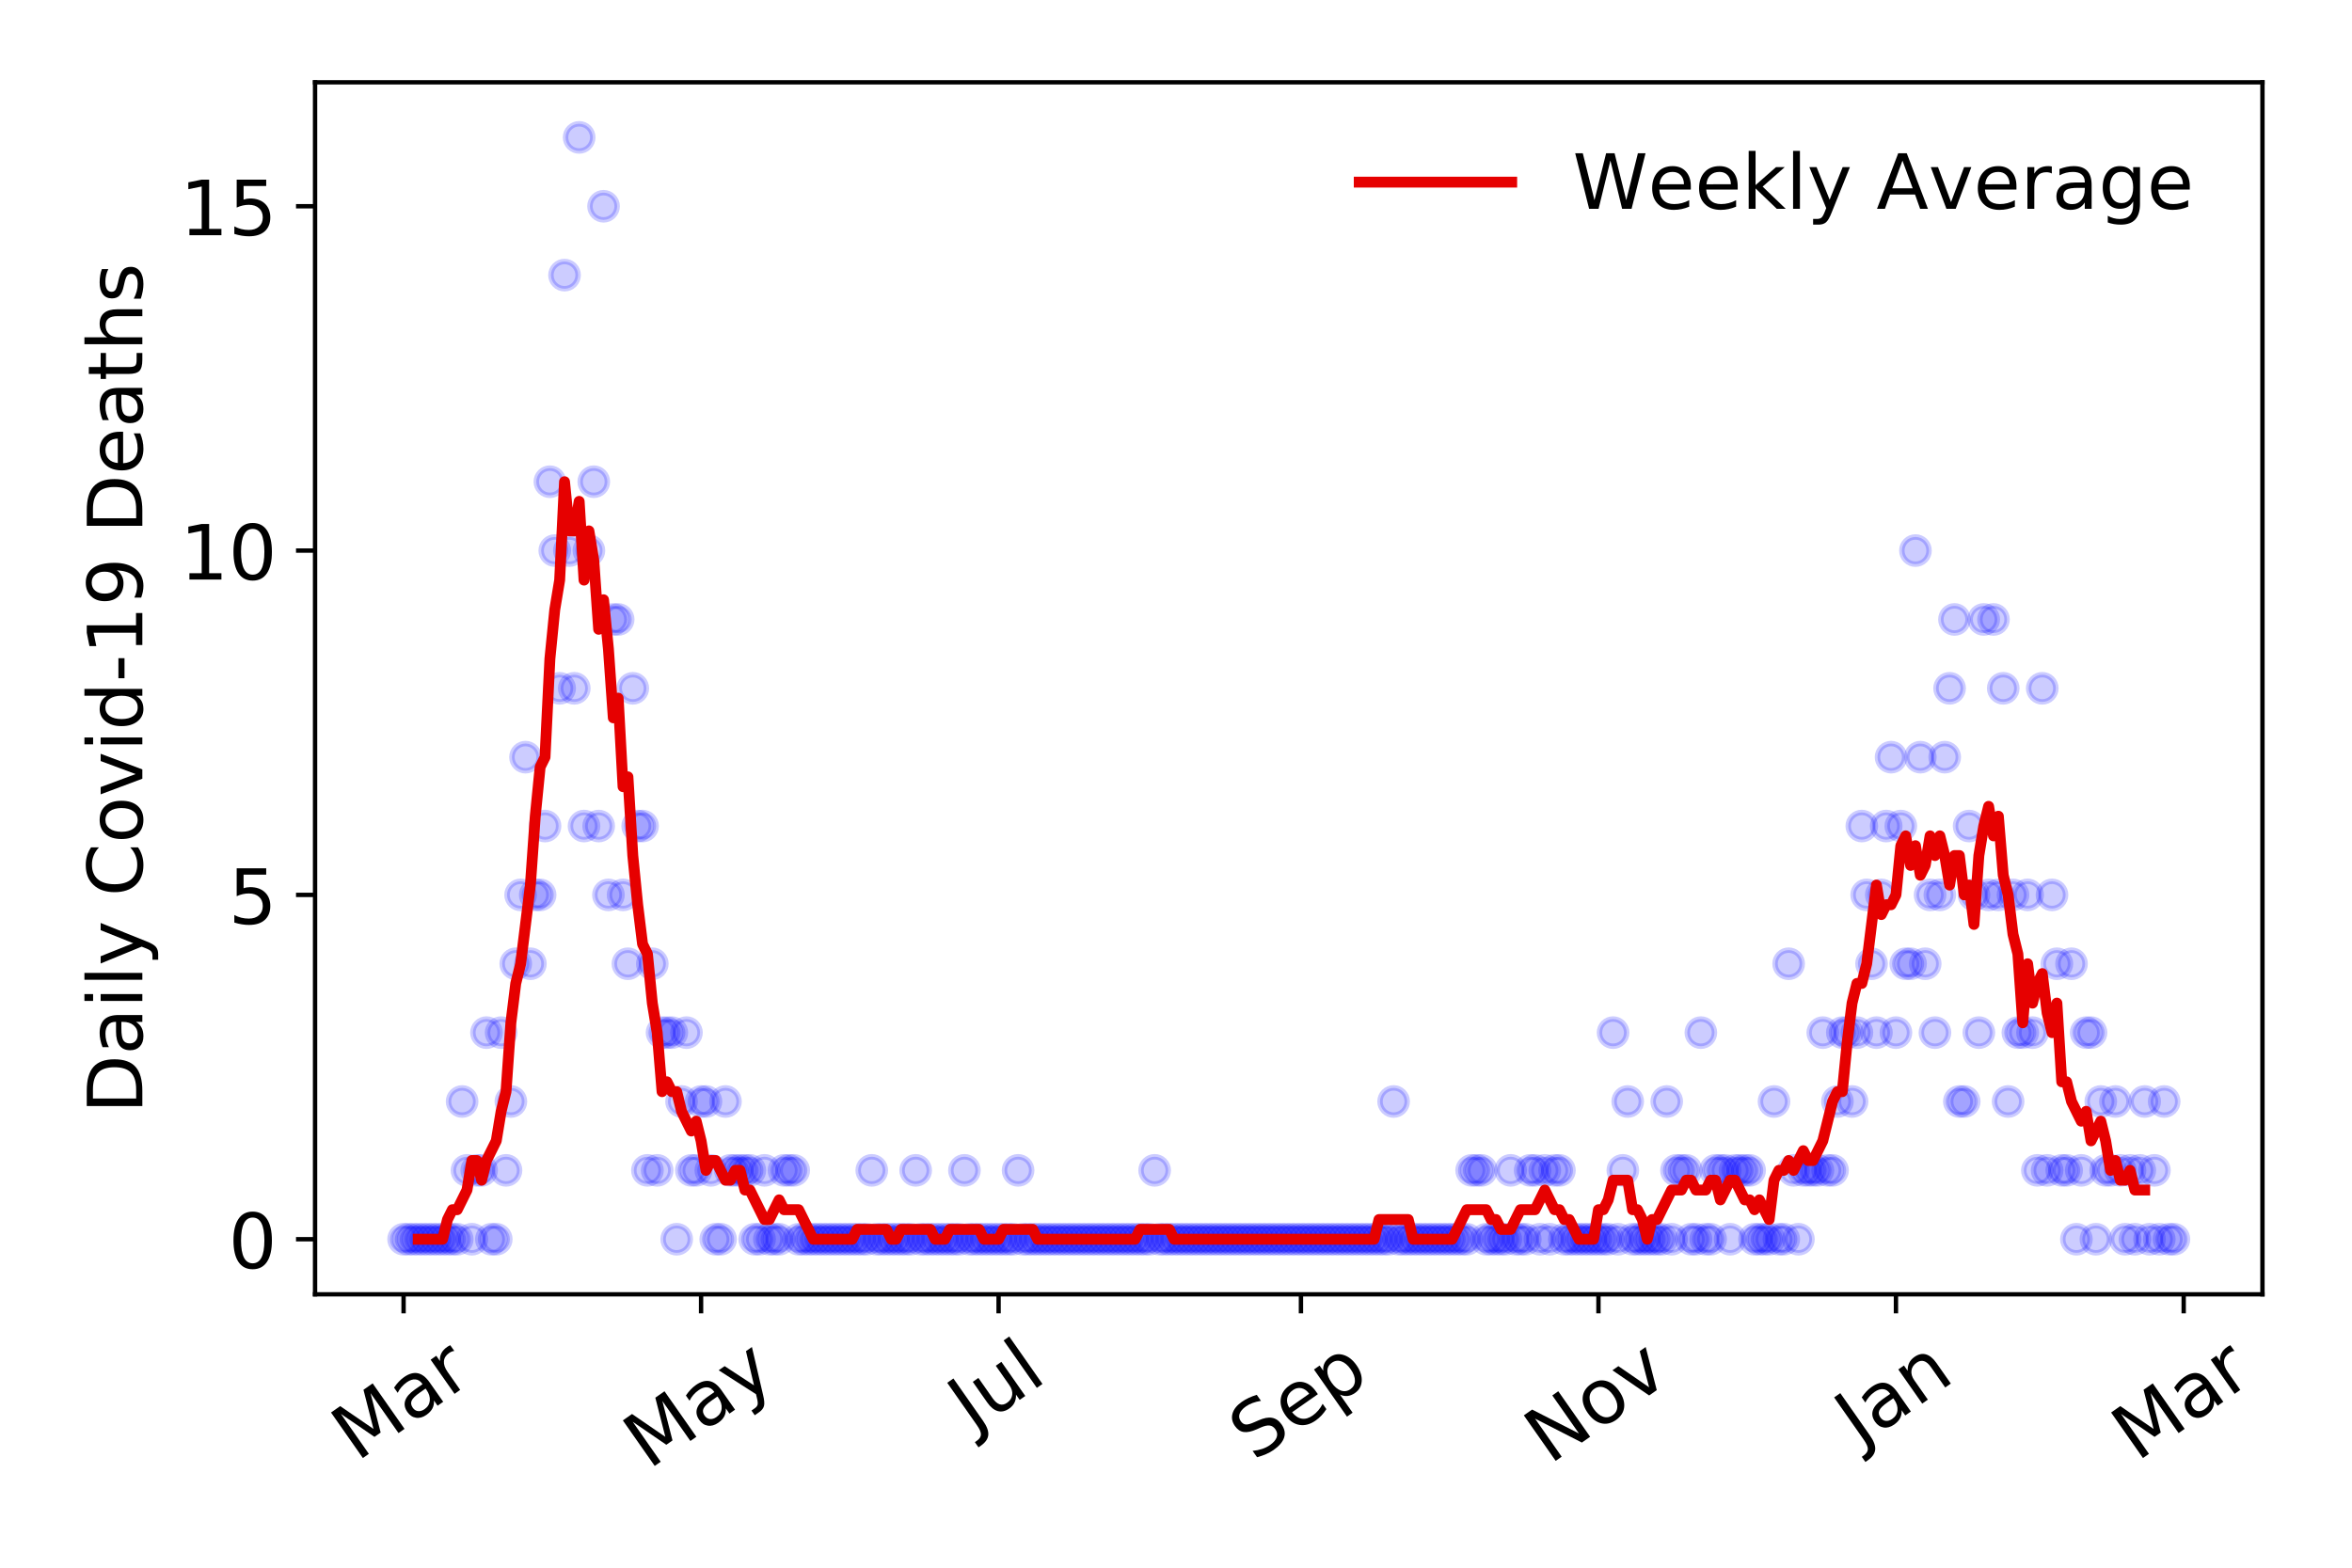 <?xml version="1.0" encoding="utf-8" standalone="no"?>
<!DOCTYPE svg PUBLIC "-//W3C//DTD SVG 1.1//EN"
  "http://www.w3.org/Graphics/SVG/1.1/DTD/svg11.dtd">
<!-- Created with matplotlib (https://matplotlib.org/) -->
<svg height="288pt" version="1.1" viewBox="0 0 432 288" width="432pt" xmlns="http://www.w3.org/2000/svg" xmlns:xlink="http://www.w3.org/1999/xlink">
 <defs>
  <style type="text/css">
*{stroke-linecap:butt;stroke-linejoin:round;}
  </style>
 </defs>
 <g id="figure_1">
  <g id="patch_1">
   <path d="M 0 288 
L 432 288 
L 432 0 
L 0 0 
z
" style="fill:#ffffff;"/>
  </g>
  <g id="axes_1">
   <g id="patch_2">
    <path d="M 57.87 237.778 
L 415.552 237.778 
L 415.552 15.12 
L 57.87 15.12 
z
" style="fill:#ffffff;"/>
   </g>
   <g id="matplotlib.axis_1">
    <g id="xtick_1">
     <g id="line2d_1">
      <defs>
       <path d="M 0 0 
L 0 3.5 
" id="m3d99bafcb5" style="stroke:#000000;stroke-width:0.8;"/>
      </defs>
      <g>
       <use style="stroke:#000000;stroke-width:0.8;" x="74.128" xlink:href="#m3d99bafcb5" y="237.778"/>
      </g>
     </g>
     <g id="text_1">
      <!-- Mar -->
      <defs>
       <path d="M 9.812 72.906 
L 24.516 72.906 
L 43.109 23.297 
L 61.812 72.906 
L 76.516 72.906 
L 76.516 0 
L 66.891 0 
L 66.891 64.016 
L 48.094 14.016 
L 38.188 14.016 
L 19.391 64.016 
L 19.391 0 
L 9.812 0 
z
" id="DejaVuSans-77"/>
       <path d="M 34.281 27.484 
Q 23.391 27.484 19.188 25 
Q 14.984 22.516 14.984 16.5 
Q 14.984 11.719 18.141 8.906 
Q 21.297 6.109 26.703 6.109 
Q 34.188 6.109 38.703 11.406 
Q 43.219 16.703 43.219 25.484 
L 43.219 27.484 
z
M 52.203 31.203 
L 52.203 0 
L 43.219 0 
L 43.219 8.297 
Q 40.141 3.328 35.547 0.953 
Q 30.953 -1.422 24.312 -1.422 
Q 15.922 -1.422 10.953 3.297 
Q 6 8.016 6 15.922 
Q 6 25.141 12.172 29.828 
Q 18.359 34.516 30.609 34.516 
L 43.219 34.516 
L 43.219 35.406 
Q 43.219 41.609 39.141 45 
Q 35.062 48.391 27.688 48.391 
Q 23 48.391 18.547 47.266 
Q 14.109 46.141 10.016 43.891 
L 10.016 52.203 
Q 14.938 54.109 19.578 55.047 
Q 24.219 56 28.609 56 
Q 40.484 56 46.344 49.844 
Q 52.203 43.703 52.203 31.203 
z
" id="DejaVuSans-97"/>
       <path d="M 41.109 46.297 
Q 39.594 47.172 37.812 47.578 
Q 36.031 48 33.891 48 
Q 26.266 48 22.188 43.047 
Q 18.109 38.094 18.109 28.812 
L 18.109 0 
L 9.078 0 
L 9.078 54.688 
L 18.109 54.688 
L 18.109 46.188 
Q 20.953 51.172 25.484 53.578 
Q 30.031 56 36.531 56 
Q 37.453 56 38.578 55.875 
Q 39.703 55.766 41.062 55.516 
z
" id="DejaVuSans-114"/>
      </defs>
      <g transform="translate(65.526 268.643)rotate(-35)scale(0.14 -0.14)">
       <use xlink:href="#DejaVuSans-77"/>
       <use x="86.279" xlink:href="#DejaVuSans-97"/>
       <use x="147.559" xlink:href="#DejaVuSans-114"/>
      </g>
     </g>
    </g>
    <g id="xtick_2">
     <g id="line2d_2">
      <g>
       <use style="stroke:#000000;stroke-width:0.8;" x="128.77" xlink:href="#m3d99bafcb5" y="237.778"/>
      </g>
     </g>
     <g id="text_2">
      <!-- May -->
      <defs>
       <path d="M 32.172 -5.078 
Q 28.375 -14.844 24.75 -17.812 
Q 21.141 -20.797 15.094 -20.797 
L 7.906 -20.797 
L 7.906 -13.281 
L 13.188 -13.281 
Q 16.891 -13.281 18.938 -11.516 
Q 21 -9.766 23.484 -3.219 
L 25.094 0.875 
L 2.984 54.688 
L 12.5 54.688 
L 29.594 11.922 
L 46.688 54.688 
L 56.203 54.688 
z
" id="DejaVuSans-121"/>
      </defs>
      <g transform="translate(119.131 270.094)rotate(-35)scale(0.14 -0.14)">
       <use xlink:href="#DejaVuSans-77"/>
       <use x="86.279" xlink:href="#DejaVuSans-97"/>
       <use x="147.559" xlink:href="#DejaVuSans-121"/>
      </g>
     </g>
    </g>
    <g id="xtick_3">
     <g id="line2d_3">
      <g>
       <use style="stroke:#000000;stroke-width:0.8;" x="183.413" xlink:href="#m3d99bafcb5" y="237.778"/>
      </g>
     </g>
     <g id="text_3">
      <!-- Jul -->
      <defs>
       <path d="M 9.812 72.906 
L 19.672 72.906 
L 19.672 5.078 
Q 19.672 -8.109 14.672 -14.062 
Q 9.672 -20.016 -1.422 -20.016 
L -5.172 -20.016 
L -5.172 -11.719 
L -2.094 -11.719 
Q 4.438 -11.719 7.125 -8.047 
Q 9.812 -4.391 9.812 5.078 
z
" id="DejaVuSans-74"/>
       <path d="M 8.5 21.578 
L 8.5 54.688 
L 17.484 54.688 
L 17.484 21.922 
Q 17.484 14.156 20.5 10.266 
Q 23.531 6.391 29.594 6.391 
Q 36.859 6.391 41.078 11.031 
Q 45.312 15.672 45.312 23.688 
L 45.312 54.688 
L 54.297 54.688 
L 54.297 0 
L 45.312 0 
L 45.312 8.406 
Q 42.047 3.422 37.719 1 
Q 33.406 -1.422 27.688 -1.422 
Q 18.266 -1.422 13.375 4.438 
Q 8.5 10.297 8.5 21.578 
z
M 31.109 56 
z
" id="DejaVuSans-117"/>
       <path d="M 9.422 75.984 
L 18.406 75.984 
L 18.406 0 
L 9.422 0 
z
" id="DejaVuSans-108"/>
      </defs>
      <g transform="translate(178.71 263.181)rotate(-35)scale(0.14 -0.14)">
       <use xlink:href="#DejaVuSans-74"/>
       <use x="29.492" xlink:href="#DejaVuSans-117"/>
       <use x="92.871" xlink:href="#DejaVuSans-108"/>
      </g>
     </g>
    </g>
    <g id="xtick_4">
     <g id="line2d_4">
      <g>
       <use style="stroke:#000000;stroke-width:0.8;" x="238.951" xlink:href="#m3d99bafcb5" y="237.778"/>
      </g>
     </g>
     <g id="text_4">
      <!-- Sep -->
      <defs>
       <path d="M 53.516 70.516 
L 53.516 60.891 
Q 47.906 63.578 42.922 64.891 
Q 37.938 66.219 33.297 66.219 
Q 25.25 66.219 20.875 63.094 
Q 16.5 59.969 16.5 54.203 
Q 16.5 49.359 19.406 46.891 
Q 22.312 44.438 30.422 42.922 
L 36.375 41.703 
Q 47.406 39.594 52.656 34.297 
Q 57.906 29 57.906 20.125 
Q 57.906 9.516 50.797 4.047 
Q 43.703 -1.422 29.984 -1.422 
Q 24.812 -1.422 18.969 -0.25 
Q 13.141 0.922 6.891 3.219 
L 6.891 13.375 
Q 12.891 10.016 18.656 8.297 
Q 24.422 6.594 29.984 6.594 
Q 38.422 6.594 43.016 9.906 
Q 47.609 13.234 47.609 19.391 
Q 47.609 24.75 44.312 27.781 
Q 41.016 30.812 33.5 32.328 
L 27.484 33.5 
Q 16.453 35.688 11.516 40.375 
Q 6.594 45.062 6.594 53.422 
Q 6.594 63.094 13.406 68.656 
Q 20.219 74.219 32.172 74.219 
Q 37.312 74.219 42.625 73.281 
Q 47.953 72.359 53.516 70.516 
z
" id="DejaVuSans-83"/>
       <path d="M 56.203 29.594 
L 56.203 25.203 
L 14.891 25.203 
Q 15.484 15.922 20.484 11.062 
Q 25.484 6.203 34.422 6.203 
Q 39.594 6.203 44.453 7.469 
Q 49.312 8.734 54.109 11.281 
L 54.109 2.781 
Q 49.266 0.734 44.188 -0.344 
Q 39.109 -1.422 33.891 -1.422 
Q 20.797 -1.422 13.156 6.188 
Q 5.516 13.812 5.516 26.812 
Q 5.516 40.234 12.766 48.109 
Q 20.016 56 32.328 56 
Q 43.359 56 49.781 48.891 
Q 56.203 41.797 56.203 29.594 
z
M 47.219 32.234 
Q 47.125 39.594 43.094 43.984 
Q 39.062 48.391 32.422 48.391 
Q 24.906 48.391 20.391 44.141 
Q 15.875 39.891 15.188 32.172 
z
" id="DejaVuSans-101"/>
       <path d="M 18.109 8.203 
L 18.109 -20.797 
L 9.078 -20.797 
L 9.078 54.688 
L 18.109 54.688 
L 18.109 46.391 
Q 20.953 51.266 25.266 53.625 
Q 29.594 56 35.594 56 
Q 45.562 56 51.781 48.094 
Q 58.016 40.188 58.016 27.297 
Q 58.016 14.406 51.781 6.484 
Q 45.562 -1.422 35.594 -1.422 
Q 29.594 -1.422 25.266 0.953 
Q 20.953 3.328 18.109 8.203 
z
M 48.688 27.297 
Q 48.688 37.203 44.609 42.844 
Q 40.531 48.484 33.406 48.484 
Q 26.266 48.484 22.188 42.844 
Q 18.109 37.203 18.109 27.297 
Q 18.109 17.391 22.188 11.75 
Q 26.266 6.109 33.406 6.109 
Q 40.531 6.109 44.609 11.75 
Q 48.688 17.391 48.688 27.297 
z
" id="DejaVuSans-112"/>
      </defs>
      <g transform="translate(230.358 268.629)rotate(-35)scale(0.14 -0.14)">
       <use xlink:href="#DejaVuSans-83"/>
       <use x="63.477" xlink:href="#DejaVuSans-101"/>
       <use x="125" xlink:href="#DejaVuSans-112"/>
      </g>
     </g>
    </g>
    <g id="xtick_5">
     <g id="line2d_5">
      <g>
       <use style="stroke:#000000;stroke-width:0.8;" x="293.593" xlink:href="#m3d99bafcb5" y="237.778"/>
      </g>
     </g>
     <g id="text_5">
      <!-- Nov -->
      <defs>
       <path d="M 9.812 72.906 
L 23.094 72.906 
L 55.422 11.922 
L 55.422 72.906 
L 64.984 72.906 
L 64.984 0 
L 51.703 0 
L 19.391 60.984 
L 19.391 0 
L 9.812 0 
z
" id="DejaVuSans-78"/>
       <path d="M 30.609 48.391 
Q 23.391 48.391 19.188 42.75 
Q 14.984 37.109 14.984 27.297 
Q 14.984 17.484 19.156 11.844 
Q 23.344 6.203 30.609 6.203 
Q 37.797 6.203 41.984 11.859 
Q 46.188 17.531 46.188 27.297 
Q 46.188 37.016 41.984 42.703 
Q 37.797 48.391 30.609 48.391 
z
M 30.609 56 
Q 42.328 56 49.016 48.375 
Q 55.719 40.766 55.719 27.297 
Q 55.719 13.875 49.016 6.219 
Q 42.328 -1.422 30.609 -1.422 
Q 18.844 -1.422 12.172 6.219 
Q 5.516 13.875 5.516 27.297 
Q 5.516 40.766 12.172 48.375 
Q 18.844 56 30.609 56 
z
" id="DejaVuSans-111"/>
       <path d="M 2.984 54.688 
L 12.5 54.688 
L 29.594 8.797 
L 46.688 54.688 
L 56.203 54.688 
L 35.688 0 
L 23.484 0 
z
" id="DejaVuSans-118"/>
      </defs>
      <g transform="translate(284.616 269.166)rotate(-35)scale(0.14 -0.14)">
       <use xlink:href="#DejaVuSans-78"/>
       <use x="74.805" xlink:href="#DejaVuSans-111"/>
       <use x="135.986" xlink:href="#DejaVuSans-118"/>
      </g>
     </g>
    </g>
    <g id="xtick_6">
     <g id="line2d_6">
      <g>
       <use style="stroke:#000000;stroke-width:0.8;" x="348.235" xlink:href="#m3d99bafcb5" y="237.778"/>
      </g>
     </g>
     <g id="text_6">
      <!-- Jan -->
      <defs>
       <path d="M 54.891 33.016 
L 54.891 0 
L 45.906 0 
L 45.906 32.719 
Q 45.906 40.484 42.875 44.328 
Q 39.844 48.188 33.797 48.188 
Q 26.516 48.188 22.312 43.547 
Q 18.109 38.922 18.109 30.906 
L 18.109 0 
L 9.078 0 
L 9.078 54.688 
L 18.109 54.688 
L 18.109 46.188 
Q 21.344 51.125 25.703 53.562 
Q 30.078 56 35.797 56 
Q 45.219 56 50.047 50.172 
Q 54.891 44.344 54.891 33.016 
z
" id="DejaVuSans-110"/>
      </defs>
      <g transform="translate(341.611 265.871)rotate(-35)scale(0.14 -0.14)">
       <use xlink:href="#DejaVuSans-74"/>
       <use x="29.492" xlink:href="#DejaVuSans-97"/>
       <use x="90.771" xlink:href="#DejaVuSans-110"/>
      </g>
     </g>
    </g>
    <g id="xtick_7">
     <g id="line2d_7">
      <g>
       <use style="stroke:#000000;stroke-width:0.8;" x="401.086" xlink:href="#m3d99bafcb5" y="237.778"/>
      </g>
     </g>
     <g id="text_7">
      <!-- Mar -->
      <g transform="translate(392.483 268.643)rotate(-35)scale(0.14 -0.14)">
       <use xlink:href="#DejaVuSans-77"/>
       <use x="86.279" xlink:href="#DejaVuSans-97"/>
       <use x="147.559" xlink:href="#DejaVuSans-114"/>
      </g>
     </g>
    </g>
   </g>
   <g id="matplotlib.axis_2">
    <g id="ytick_1">
     <g id="line2d_8">
      <defs>
       <path d="M 0 0 
L -3.5 0 
" id="m3ac11913d3" style="stroke:#000000;stroke-width:0.8;"/>
      </defs>
      <g>
       <use style="stroke:#000000;stroke-width:0.8;" x="57.87" xlink:href="#m3ac11913d3" y="227.657"/>
      </g>
     </g>
     <g id="text_8">
      <!-- 0 -->
      <defs>
       <path d="M 31.781 66.406 
Q 24.172 66.406 20.328 58.906 
Q 16.5 51.422 16.5 36.375 
Q 16.5 21.391 20.328 13.891 
Q 24.172 6.391 31.781 6.391 
Q 39.453 6.391 43.281 13.891 
Q 47.125 21.391 47.125 36.375 
Q 47.125 51.422 43.281 58.906 
Q 39.453 66.406 31.781 66.406 
z
M 31.781 74.219 
Q 44.047 74.219 50.516 64.516 
Q 56.984 54.828 56.984 36.375 
Q 56.984 17.969 50.516 8.266 
Q 44.047 -1.422 31.781 -1.422 
Q 19.531 -1.422 13.062 8.266 
Q 6.594 17.969 6.594 36.375 
Q 6.594 54.828 13.062 64.516 
Q 19.531 74.219 31.781 74.219 
z
" id="DejaVuSans-48"/>
      </defs>
      <g transform="translate(41.962 232.976)scale(0.14 -0.14)">
       <use xlink:href="#DejaVuSans-48"/>
      </g>
     </g>
    </g>
    <g id="ytick_2">
     <g id="line2d_9">
      <g>
       <use style="stroke:#000000;stroke-width:0.8;" x="57.87" xlink:href="#m3ac11913d3" y="164.402"/>
      </g>
     </g>
     <g id="text_9">
      <!-- 5 -->
      <defs>
       <path d="M 10.797 72.906 
L 49.516 72.906 
L 49.516 64.594 
L 19.828 64.594 
L 19.828 46.734 
Q 21.969 47.469 24.109 47.828 
Q 26.266 48.188 28.422 48.188 
Q 40.625 48.188 47.75 41.5 
Q 54.891 34.812 54.891 23.391 
Q 54.891 11.625 47.562 5.094 
Q 40.234 -1.422 26.906 -1.422 
Q 22.312 -1.422 17.547 -0.641 
Q 12.797 0.141 7.719 1.703 
L 7.719 11.625 
Q 12.109 9.234 16.797 8.062 
Q 21.484 6.891 26.703 6.891 
Q 35.156 6.891 40.078 11.328 
Q 45.016 15.766 45.016 23.391 
Q 45.016 31 40.078 35.438 
Q 35.156 39.891 26.703 39.891 
Q 22.75 39.891 18.812 39.016 
Q 14.891 38.141 10.797 36.281 
z
" id="DejaVuSans-53"/>
      </defs>
      <g transform="translate(41.962 169.721)scale(0.14 -0.14)">
       <use xlink:href="#DejaVuSans-53"/>
      </g>
     </g>
    </g>
    <g id="ytick_3">
     <g id="line2d_10">
      <g>
       <use style="stroke:#000000;stroke-width:0.8;" x="57.87" xlink:href="#m3ac11913d3" y="101.147"/>
      </g>
     </g>
     <g id="text_10">
      <!-- 10 -->
      <defs>
       <path d="M 12.406 8.297 
L 28.516 8.297 
L 28.516 63.922 
L 10.984 60.406 
L 10.984 69.391 
L 28.422 72.906 
L 38.281 72.906 
L 38.281 8.297 
L 54.391 8.297 
L 54.391 0 
L 12.406 0 
z
" id="DejaVuSans-49"/>
      </defs>
      <g transform="translate(33.055 106.466)scale(0.14 -0.14)">
       <use xlink:href="#DejaVuSans-49"/>
       <use x="63.623" xlink:href="#DejaVuSans-48"/>
      </g>
     </g>
    </g>
    <g id="ytick_4">
     <g id="line2d_11">
      <g>
       <use style="stroke:#000000;stroke-width:0.8;" x="57.87" xlink:href="#m3ac11913d3" y="37.892"/>
      </g>
     </g>
     <g id="text_11">
      <!-- 15 -->
      <g transform="translate(33.055 43.211)scale(0.14 -0.14)">
       <use xlink:href="#DejaVuSans-49"/>
       <use x="63.623" xlink:href="#DejaVuSans-53"/>
      </g>
     </g>
    </g>
    <g id="text_12">
     <!-- Daily Covid-19 Deaths -->
     <defs>
      <path d="M 19.672 64.797 
L 19.672 8.109 
L 31.594 8.109 
Q 46.688 8.109 53.688 14.938 
Q 60.688 21.781 60.688 36.531 
Q 60.688 51.172 53.688 57.984 
Q 46.688 64.797 31.594 64.797 
z
M 9.812 72.906 
L 30.078 72.906 
Q 51.266 72.906 61.172 64.094 
Q 71.094 55.281 71.094 36.531 
Q 71.094 17.672 61.125 8.828 
Q 51.172 0 30.078 0 
L 9.812 0 
z
" id="DejaVuSans-68"/>
      <path d="M 9.422 54.688 
L 18.406 54.688 
L 18.406 0 
L 9.422 0 
z
M 9.422 75.984 
L 18.406 75.984 
L 18.406 64.594 
L 9.422 64.594 
z
" id="DejaVuSans-105"/>
      <path id="DejaVuSans-32"/>
      <path d="M 64.406 67.281 
L 64.406 56.891 
Q 59.422 61.531 53.781 63.812 
Q 48.141 66.109 41.797 66.109 
Q 29.297 66.109 22.656 58.469 
Q 16.016 50.828 16.016 36.375 
Q 16.016 21.969 22.656 14.328 
Q 29.297 6.688 41.797 6.688 
Q 48.141 6.688 53.781 8.984 
Q 59.422 11.281 64.406 15.922 
L 64.406 5.609 
Q 59.234 2.094 53.438 0.328 
Q 47.656 -1.422 41.219 -1.422 
Q 24.656 -1.422 15.125 8.703 
Q 5.609 18.844 5.609 36.375 
Q 5.609 53.953 15.125 64.078 
Q 24.656 74.219 41.219 74.219 
Q 47.75 74.219 53.531 72.484 
Q 59.328 70.75 64.406 67.281 
z
" id="DejaVuSans-67"/>
      <path d="M 45.406 46.391 
L 45.406 75.984 
L 54.391 75.984 
L 54.391 0 
L 45.406 0 
L 45.406 8.203 
Q 42.578 3.328 38.25 0.953 
Q 33.938 -1.422 27.875 -1.422 
Q 17.969 -1.422 11.734 6.484 
Q 5.516 14.406 5.516 27.297 
Q 5.516 40.188 11.734 48.094 
Q 17.969 56 27.875 56 
Q 33.938 56 38.25 53.625 
Q 42.578 51.266 45.406 46.391 
z
M 14.797 27.297 
Q 14.797 17.391 18.875 11.75 
Q 22.953 6.109 30.078 6.109 
Q 37.203 6.109 41.297 11.75 
Q 45.406 17.391 45.406 27.297 
Q 45.406 37.203 41.297 42.844 
Q 37.203 48.484 30.078 48.484 
Q 22.953 48.484 18.875 42.844 
Q 14.797 37.203 14.797 27.297 
z
" id="DejaVuSans-100"/>
      <path d="M 4.891 31.391 
L 31.203 31.391 
L 31.203 23.391 
L 4.891 23.391 
z
" id="DejaVuSans-45"/>
      <path d="M 10.984 1.516 
L 10.984 10.5 
Q 14.703 8.734 18.5 7.812 
Q 22.312 6.891 25.984 6.891 
Q 35.75 6.891 40.891 13.453 
Q 46.047 20.016 46.781 33.406 
Q 43.953 29.203 39.594 26.953 
Q 35.25 24.703 29.984 24.703 
Q 19.047 24.703 12.672 31.312 
Q 6.297 37.938 6.297 49.422 
Q 6.297 60.641 12.938 67.422 
Q 19.578 74.219 30.609 74.219 
Q 43.266 74.219 49.922 64.516 
Q 56.594 54.828 56.594 36.375 
Q 56.594 19.141 48.406 8.859 
Q 40.234 -1.422 26.422 -1.422 
Q 22.703 -1.422 18.891 -0.688 
Q 15.094 0.047 10.984 1.516 
z
M 30.609 32.422 
Q 37.25 32.422 41.125 36.953 
Q 45.016 41.5 45.016 49.422 
Q 45.016 57.281 41.125 61.844 
Q 37.25 66.406 30.609 66.406 
Q 23.969 66.406 20.094 61.844 
Q 16.219 57.281 16.219 49.422 
Q 16.219 41.5 20.094 36.953 
Q 23.969 32.422 30.609 32.422 
z
" id="DejaVuSans-57"/>
      <path d="M 18.312 70.219 
L 18.312 54.688 
L 36.812 54.688 
L 36.812 47.703 
L 18.312 47.703 
L 18.312 18.016 
Q 18.312 11.328 20.141 9.422 
Q 21.969 7.516 27.594 7.516 
L 36.812 7.516 
L 36.812 0 
L 27.594 0 
Q 17.188 0 13.234 3.875 
Q 9.281 7.766 9.281 18.016 
L 9.281 47.703 
L 2.688 47.703 
L 2.688 54.688 
L 9.281 54.688 
L 9.281 70.219 
z
" id="DejaVuSans-116"/>
      <path d="M 54.891 33.016 
L 54.891 0 
L 45.906 0 
L 45.906 32.719 
Q 45.906 40.484 42.875 44.328 
Q 39.844 48.188 33.797 48.188 
Q 26.516 48.188 22.312 43.547 
Q 18.109 38.922 18.109 30.906 
L 18.109 0 
L 9.078 0 
L 9.078 75.984 
L 18.109 75.984 
L 18.109 46.188 
Q 21.344 51.125 25.703 53.562 
Q 30.078 56 35.797 56 
Q 45.219 56 50.047 50.172 
Q 54.891 44.344 54.891 33.016 
z
" id="DejaVuSans-104"/>
      <path d="M 44.281 53.078 
L 44.281 44.578 
Q 40.484 46.531 36.375 47.5 
Q 32.281 48.484 27.875 48.484 
Q 21.188 48.484 17.844 46.438 
Q 14.5 44.391 14.5 40.281 
Q 14.5 37.156 16.891 35.375 
Q 19.281 33.594 26.516 31.984 
L 29.594 31.297 
Q 39.156 29.25 43.188 25.516 
Q 47.219 21.781 47.219 15.094 
Q 47.219 7.469 41.188 3.016 
Q 35.156 -1.422 24.609 -1.422 
Q 20.219 -1.422 15.453 -0.562 
Q 10.688 0.297 5.422 2 
L 5.422 11.281 
Q 10.406 8.688 15.234 7.391 
Q 20.062 6.109 24.812 6.109 
Q 31.156 6.109 34.562 8.281 
Q 37.984 10.453 37.984 14.406 
Q 37.984 18.062 35.516 20.016 
Q 33.062 21.969 24.703 23.781 
L 21.578 24.516 
Q 13.234 26.266 9.516 29.906 
Q 5.812 33.547 5.812 39.891 
Q 5.812 47.609 11.281 51.797 
Q 16.75 56 26.812 56 
Q 31.781 56 36.172 55.266 
Q 40.578 54.547 44.281 53.078 
z
" id="DejaVuSans-115"/>
     </defs>
     <g transform="translate(26.143 204.56)rotate(-90)scale(0.14 -0.14)">
      <use xlink:href="#DejaVuSans-68"/>
      <use x="77.002" xlink:href="#DejaVuSans-97"/>
      <use x="138.281" xlink:href="#DejaVuSans-105"/>
      <use x="166.064" xlink:href="#DejaVuSans-108"/>
      <use x="193.848" xlink:href="#DejaVuSans-121"/>
      <use x="253.027" xlink:href="#DejaVuSans-32"/>
      <use x="284.814" xlink:href="#DejaVuSans-67"/>
      <use x="354.639" xlink:href="#DejaVuSans-111"/>
      <use x="415.82" xlink:href="#DejaVuSans-118"/>
      <use x="475" xlink:href="#DejaVuSans-105"/>
      <use x="502.783" xlink:href="#DejaVuSans-100"/>
      <use x="566.26" xlink:href="#DejaVuSans-45"/>
      <use x="602.344" xlink:href="#DejaVuSans-49"/>
      <use x="665.967" xlink:href="#DejaVuSans-57"/>
      <use x="729.59" xlink:href="#DejaVuSans-32"/>
      <use x="761.377" xlink:href="#DejaVuSans-68"/>
      <use x="838.379" xlink:href="#DejaVuSans-101"/>
      <use x="899.902" xlink:href="#DejaVuSans-97"/>
      <use x="961.182" xlink:href="#DejaVuSans-116"/>
      <use x="1000.391" xlink:href="#DejaVuSans-104"/>
      <use x="1063.77" xlink:href="#DejaVuSans-115"/>
     </g>
    </g>
   </g>
   <g id="line2d_12">
    <defs>
     <path d="M 0 2.5 
C 0.663 2.5 1.299 2.237 1.768 1.768 
C 2.237 1.299 2.5 0.663 2.5 0 
C 2.5 -0.663 2.237 -1.299 1.768 -1.768 
C 1.299 -2.237 0.663 -2.5 0 -2.5 
C -0.663 -2.5 -1.299 -2.237 -1.768 -1.768 
C -2.237 -1.299 -2.5 -0.663 -2.5 0 
C -2.5 0.663 -2.237 1.299 -1.768 1.768 
C -1.299 2.237 -0.663 2.5 0 2.5 
z
" id="m6a1da413a9" style="stroke:#0000ff;stroke-opacity:0.2;"/>
    </defs>
    <g clip-path="url(#pfefe056772)">
     <use style="fill:#0000ff;fill-opacity:0.2;stroke:#0000ff;stroke-opacity:0.2;" x="74.128" xlink:href="#m6a1da413a9" y="227.657"/>
     <use style="fill:#0000ff;fill-opacity:0.2;stroke:#0000ff;stroke-opacity:0.2;" x="75.024" xlink:href="#m6a1da413a9" y="227.657"/>
     <use style="fill:#0000ff;fill-opacity:0.2;stroke:#0000ff;stroke-opacity:0.2;" x="75.92" xlink:href="#m6a1da413a9" y="227.657"/>
     <use style="fill:#0000ff;fill-opacity:0.2;stroke:#0000ff;stroke-opacity:0.2;" x="76.816" xlink:href="#m6a1da413a9" y="227.657"/>
     <use style="fill:#0000ff;fill-opacity:0.2;stroke:#0000ff;stroke-opacity:0.2;" x="77.711" xlink:href="#m6a1da413a9" y="227.657"/>
     <use style="fill:#0000ff;fill-opacity:0.2;stroke:#0000ff;stroke-opacity:0.2;" x="78.607" xlink:href="#m6a1da413a9" y="227.657"/>
     <use style="fill:#0000ff;fill-opacity:0.2;stroke:#0000ff;stroke-opacity:0.2;" x="79.503" xlink:href="#m6a1da413a9" y="227.657"/>
     <use style="fill:#0000ff;fill-opacity:0.2;stroke:#0000ff;stroke-opacity:0.2;" x="80.399" xlink:href="#m6a1da413a9" y="227.657"/>
     <use style="fill:#0000ff;fill-opacity:0.2;stroke:#0000ff;stroke-opacity:0.2;" x="81.294" xlink:href="#m6a1da413a9" y="227.657"/>
     <use style="fill:#0000ff;fill-opacity:0.2;stroke:#0000ff;stroke-opacity:0.2;" x="82.19" xlink:href="#m6a1da413a9" y="227.657"/>
     <use style="fill:#0000ff;fill-opacity:0.2;stroke:#0000ff;stroke-opacity:0.2;" x="83.086" xlink:href="#m6a1da413a9" y="227.657"/>
     <use style="fill:#0000ff;fill-opacity:0.2;stroke:#0000ff;stroke-opacity:0.2;" x="83.982" xlink:href="#m6a1da413a9" y="227.657"/>
     <use style="fill:#0000ff;fill-opacity:0.2;stroke:#0000ff;stroke-opacity:0.2;" x="84.878" xlink:href="#m6a1da413a9" y="202.355"/>
     <use style="fill:#0000ff;fill-opacity:0.2;stroke:#0000ff;stroke-opacity:0.2;" x="85.773" xlink:href="#m6a1da413a9" y="215.006"/>
     <use style="fill:#0000ff;fill-opacity:0.2;stroke:#0000ff;stroke-opacity:0.2;" x="86.669" xlink:href="#m6a1da413a9" y="227.657"/>
     <use style="fill:#0000ff;fill-opacity:0.2;stroke:#0000ff;stroke-opacity:0.2;" x="87.565" xlink:href="#m6a1da413a9" y="215.006"/>
     <use style="fill:#0000ff;fill-opacity:0.2;stroke:#0000ff;stroke-opacity:0.2;" x="88.461" xlink:href="#m6a1da413a9" y="215.006"/>
     <use style="fill:#0000ff;fill-opacity:0.2;stroke:#0000ff;stroke-opacity:0.2;" x="89.356" xlink:href="#m6a1da413a9" y="189.704"/>
     <use style="fill:#0000ff;fill-opacity:0.2;stroke:#0000ff;stroke-opacity:0.2;" x="90.252" xlink:href="#m6a1da413a9" y="227.657"/>
     <use style="fill:#0000ff;fill-opacity:0.2;stroke:#0000ff;stroke-opacity:0.2;" x="91.148" xlink:href="#m6a1da413a9" y="227.657"/>
     <use style="fill:#0000ff;fill-opacity:0.2;stroke:#0000ff;stroke-opacity:0.2;" x="92.044" xlink:href="#m6a1da413a9" y="189.704"/>
     <use style="fill:#0000ff;fill-opacity:0.2;stroke:#0000ff;stroke-opacity:0.2;" x="92.94" xlink:href="#m6a1da413a9" y="215.006"/>
     <use style="fill:#0000ff;fill-opacity:0.2;stroke:#0000ff;stroke-opacity:0.2;" x="93.835" xlink:href="#m6a1da413a9" y="202.355"/>
     <use style="fill:#0000ff;fill-opacity:0.2;stroke:#0000ff;stroke-opacity:0.2;" x="94.731" xlink:href="#m6a1da413a9" y="177.053"/>
     <use style="fill:#0000ff;fill-opacity:0.2;stroke:#0000ff;stroke-opacity:0.2;" x="95.627" xlink:href="#m6a1da413a9" y="164.402"/>
     <use style="fill:#0000ff;fill-opacity:0.2;stroke:#0000ff;stroke-opacity:0.2;" x="96.523" xlink:href="#m6a1da413a9" y="139.1"/>
     <use style="fill:#0000ff;fill-opacity:0.2;stroke:#0000ff;stroke-opacity:0.2;" x="97.418" xlink:href="#m6a1da413a9" y="177.053"/>
     <use style="fill:#0000ff;fill-opacity:0.2;stroke:#0000ff;stroke-opacity:0.2;" x="98.314" xlink:href="#m6a1da413a9" y="164.402"/>
     <use style="fill:#0000ff;fill-opacity:0.2;stroke:#0000ff;stroke-opacity:0.2;" x="99.21" xlink:href="#m6a1da413a9" y="164.402"/>
     <use style="fill:#0000ff;fill-opacity:0.2;stroke:#0000ff;stroke-opacity:0.2;" x="100.106" xlink:href="#m6a1da413a9" y="151.751"/>
     <use style="fill:#0000ff;fill-opacity:0.2;stroke:#0000ff;stroke-opacity:0.2;" x="101.002" xlink:href="#m6a1da413a9" y="88.496"/>
     <use style="fill:#0000ff;fill-opacity:0.2;stroke:#0000ff;stroke-opacity:0.2;" x="101.897" xlink:href="#m6a1da413a9" y="101.147"/>
     <use style="fill:#0000ff;fill-opacity:0.2;stroke:#0000ff;stroke-opacity:0.2;" x="102.793" xlink:href="#m6a1da413a9" y="126.449"/>
     <use style="fill:#0000ff;fill-opacity:0.2;stroke:#0000ff;stroke-opacity:0.2;" x="103.689" xlink:href="#m6a1da413a9" y="50.543"/>
     <use style="fill:#0000ff;fill-opacity:0.2;stroke:#0000ff;stroke-opacity:0.2;" x="104.585" xlink:href="#m6a1da413a9" y="101.147"/>
     <use style="fill:#0000ff;fill-opacity:0.2;stroke:#0000ff;stroke-opacity:0.2;" x="105.48" xlink:href="#m6a1da413a9" y="126.449"/>
     <use style="fill:#0000ff;fill-opacity:0.2;stroke:#0000ff;stroke-opacity:0.2;" x="106.376" xlink:href="#m6a1da413a9" y="25.241"/>
     <use style="fill:#0000ff;fill-opacity:0.2;stroke:#0000ff;stroke-opacity:0.2;" x="107.272" xlink:href="#m6a1da413a9" y="151.751"/>
     <use style="fill:#0000ff;fill-opacity:0.2;stroke:#0000ff;stroke-opacity:0.2;" x="108.168" xlink:href="#m6a1da413a9" y="101.147"/>
     <use style="fill:#0000ff;fill-opacity:0.2;stroke:#0000ff;stroke-opacity:0.2;" x="109.063" xlink:href="#m6a1da413a9" y="88.496"/>
     <use style="fill:#0000ff;fill-opacity:0.2;stroke:#0000ff;stroke-opacity:0.2;" x="109.959" xlink:href="#m6a1da413a9" y="151.751"/>
     <use style="fill:#0000ff;fill-opacity:0.2;stroke:#0000ff;stroke-opacity:0.2;" x="110.855" xlink:href="#m6a1da413a9" y="37.892"/>
     <use style="fill:#0000ff;fill-opacity:0.2;stroke:#0000ff;stroke-opacity:0.2;" x="111.751" xlink:href="#m6a1da413a9" y="164.402"/>
     <use style="fill:#0000ff;fill-opacity:0.2;stroke:#0000ff;stroke-opacity:0.2;" x="112.647" xlink:href="#m6a1da413a9" y="113.798"/>
     <use style="fill:#0000ff;fill-opacity:0.2;stroke:#0000ff;stroke-opacity:0.2;" x="113.542" xlink:href="#m6a1da413a9" y="113.798"/>
     <use style="fill:#0000ff;fill-opacity:0.2;stroke:#0000ff;stroke-opacity:0.2;" x="114.438" xlink:href="#m6a1da413a9" y="164.402"/>
     <use style="fill:#0000ff;fill-opacity:0.2;stroke:#0000ff;stroke-opacity:0.2;" x="115.334" xlink:href="#m6a1da413a9" y="177.053"/>
     <use style="fill:#0000ff;fill-opacity:0.2;stroke:#0000ff;stroke-opacity:0.2;" x="116.23" xlink:href="#m6a1da413a9" y="126.449"/>
     <use style="fill:#0000ff;fill-opacity:0.2;stroke:#0000ff;stroke-opacity:0.2;" x="117.125" xlink:href="#m6a1da413a9" y="151.751"/>
     <use style="fill:#0000ff;fill-opacity:0.2;stroke:#0000ff;stroke-opacity:0.2;" x="118.021" xlink:href="#m6a1da413a9" y="151.751"/>
     <use style="fill:#0000ff;fill-opacity:0.2;stroke:#0000ff;stroke-opacity:0.2;" x="118.917" xlink:href="#m6a1da413a9" y="215.006"/>
     <use style="fill:#0000ff;fill-opacity:0.2;stroke:#0000ff;stroke-opacity:0.2;" x="119.813" xlink:href="#m6a1da413a9" y="177.053"/>
     <use style="fill:#0000ff;fill-opacity:0.2;stroke:#0000ff;stroke-opacity:0.2;" x="120.709" xlink:href="#m6a1da413a9" y="215.006"/>
     <use style="fill:#0000ff;fill-opacity:0.2;stroke:#0000ff;stroke-opacity:0.2;" x="121.604" xlink:href="#m6a1da413a9" y="189.704"/>
     <use style="fill:#0000ff;fill-opacity:0.2;stroke:#0000ff;stroke-opacity:0.2;" x="122.5" xlink:href="#m6a1da413a9" y="189.704"/>
     <use style="fill:#0000ff;fill-opacity:0.2;stroke:#0000ff;stroke-opacity:0.2;" x="123.396" xlink:href="#m6a1da413a9" y="189.704"/>
     <use style="fill:#0000ff;fill-opacity:0.2;stroke:#0000ff;stroke-opacity:0.2;" x="124.292" xlink:href="#m6a1da413a9" y="227.657"/>
     <use style="fill:#0000ff;fill-opacity:0.2;stroke:#0000ff;stroke-opacity:0.2;" x="125.187" xlink:href="#m6a1da413a9" y="202.355"/>
     <use style="fill:#0000ff;fill-opacity:0.2;stroke:#0000ff;stroke-opacity:0.2;" x="126.083" xlink:href="#m6a1da413a9" y="189.704"/>
     <use style="fill:#0000ff;fill-opacity:0.2;stroke:#0000ff;stroke-opacity:0.2;" x="126.979" xlink:href="#m6a1da413a9" y="215.006"/>
     <use style="fill:#0000ff;fill-opacity:0.2;stroke:#0000ff;stroke-opacity:0.2;" x="127.875" xlink:href="#m6a1da413a9" y="215.006"/>
     <use style="fill:#0000ff;fill-opacity:0.2;stroke:#0000ff;stroke-opacity:0.2;" x="128.77" xlink:href="#m6a1da413a9" y="202.355"/>
     <use style="fill:#0000ff;fill-opacity:0.2;stroke:#0000ff;stroke-opacity:0.2;" x="129.666" xlink:href="#m6a1da413a9" y="202.355"/>
     <use style="fill:#0000ff;fill-opacity:0.2;stroke:#0000ff;stroke-opacity:0.2;" x="130.562" xlink:href="#m6a1da413a9" y="215.006"/>
     <use style="fill:#0000ff;fill-opacity:0.2;stroke:#0000ff;stroke-opacity:0.2;" x="131.458" xlink:href="#m6a1da413a9" y="227.657"/>
     <use style="fill:#0000ff;fill-opacity:0.2;stroke:#0000ff;stroke-opacity:0.2;" x="132.354" xlink:href="#m6a1da413a9" y="227.657"/>
     <use style="fill:#0000ff;fill-opacity:0.2;stroke:#0000ff;stroke-opacity:0.2;" x="133.249" xlink:href="#m6a1da413a9" y="202.355"/>
     <use style="fill:#0000ff;fill-opacity:0.2;stroke:#0000ff;stroke-opacity:0.2;" x="134.145" xlink:href="#m6a1da413a9" y="215.006"/>
     <use style="fill:#0000ff;fill-opacity:0.2;stroke:#0000ff;stroke-opacity:0.2;" x="135.041" xlink:href="#m6a1da413a9" y="215.006"/>
     <use style="fill:#0000ff;fill-opacity:0.2;stroke:#0000ff;stroke-opacity:0.2;" x="135.937" xlink:href="#m6a1da413a9" y="215.006"/>
     <use style="fill:#0000ff;fill-opacity:0.2;stroke:#0000ff;stroke-opacity:0.2;" x="136.832" xlink:href="#m6a1da413a9" y="215.006"/>
     <use style="fill:#0000ff;fill-opacity:0.2;stroke:#0000ff;stroke-opacity:0.2;" x="137.728" xlink:href="#m6a1da413a9" y="215.006"/>
     <use style="fill:#0000ff;fill-opacity:0.2;stroke:#0000ff;stroke-opacity:0.2;" x="138.624" xlink:href="#m6a1da413a9" y="227.657"/>
     <use style="fill:#0000ff;fill-opacity:0.2;stroke:#0000ff;stroke-opacity:0.2;" x="139.52" xlink:href="#m6a1da413a9" y="227.657"/>
     <use style="fill:#0000ff;fill-opacity:0.2;stroke:#0000ff;stroke-opacity:0.2;" x="140.416" xlink:href="#m6a1da413a9" y="215.006"/>
     <use style="fill:#0000ff;fill-opacity:0.2;stroke:#0000ff;stroke-opacity:0.2;" x="141.311" xlink:href="#m6a1da413a9" y="227.657"/>
     <use style="fill:#0000ff;fill-opacity:0.2;stroke:#0000ff;stroke-opacity:0.2;" x="142.207" xlink:href="#m6a1da413a9" y="227.657"/>
     <use style="fill:#0000ff;fill-opacity:0.2;stroke:#0000ff;stroke-opacity:0.2;" x="143.103" xlink:href="#m6a1da413a9" y="227.657"/>
     <use style="fill:#0000ff;fill-opacity:0.2;stroke:#0000ff;stroke-opacity:0.2;" x="143.999" xlink:href="#m6a1da413a9" y="215.006"/>
     <use style="fill:#0000ff;fill-opacity:0.2;stroke:#0000ff;stroke-opacity:0.2;" x="144.894" xlink:href="#m6a1da413a9" y="215.006"/>
     <use style="fill:#0000ff;fill-opacity:0.2;stroke:#0000ff;stroke-opacity:0.2;" x="145.79" xlink:href="#m6a1da413a9" y="215.006"/>
     <use style="fill:#0000ff;fill-opacity:0.2;stroke:#0000ff;stroke-opacity:0.2;" x="146.686" xlink:href="#m6a1da413a9" y="227.657"/>
     <use style="fill:#0000ff;fill-opacity:0.2;stroke:#0000ff;stroke-opacity:0.2;" x="147.582" xlink:href="#m6a1da413a9" y="227.657"/>
     <use style="fill:#0000ff;fill-opacity:0.2;stroke:#0000ff;stroke-opacity:0.2;" x="148.478" xlink:href="#m6a1da413a9" y="227.657"/>
     <use style="fill:#0000ff;fill-opacity:0.2;stroke:#0000ff;stroke-opacity:0.2;" x="149.373" xlink:href="#m6a1da413a9" y="227.657"/>
     <use style="fill:#0000ff;fill-opacity:0.2;stroke:#0000ff;stroke-opacity:0.2;" x="150.269" xlink:href="#m6a1da413a9" y="227.657"/>
     <use style="fill:#0000ff;fill-opacity:0.2;stroke:#0000ff;stroke-opacity:0.2;" x="151.165" xlink:href="#m6a1da413a9" y="227.657"/>
     <use style="fill:#0000ff;fill-opacity:0.2;stroke:#0000ff;stroke-opacity:0.2;" x="152.061" xlink:href="#m6a1da413a9" y="227.657"/>
     <use style="fill:#0000ff;fill-opacity:0.2;stroke:#0000ff;stroke-opacity:0.2;" x="152.956" xlink:href="#m6a1da413a9" y="227.657"/>
     <use style="fill:#0000ff;fill-opacity:0.2;stroke:#0000ff;stroke-opacity:0.2;" x="153.852" xlink:href="#m6a1da413a9" y="227.657"/>
     <use style="fill:#0000ff;fill-opacity:0.2;stroke:#0000ff;stroke-opacity:0.2;" x="154.748" xlink:href="#m6a1da413a9" y="227.657"/>
     <use style="fill:#0000ff;fill-opacity:0.2;stroke:#0000ff;stroke-opacity:0.2;" x="155.644" xlink:href="#m6a1da413a9" y="227.657"/>
     <use style="fill:#0000ff;fill-opacity:0.2;stroke:#0000ff;stroke-opacity:0.2;" x="156.539" xlink:href="#m6a1da413a9" y="227.657"/>
     <use style="fill:#0000ff;fill-opacity:0.2;stroke:#0000ff;stroke-opacity:0.2;" x="157.435" xlink:href="#m6a1da413a9" y="227.657"/>
     <use style="fill:#0000ff;fill-opacity:0.2;stroke:#0000ff;stroke-opacity:0.2;" x="158.331" xlink:href="#m6a1da413a9" y="227.657"/>
     <use style="fill:#0000ff;fill-opacity:0.2;stroke:#0000ff;stroke-opacity:0.2;" x="159.227" xlink:href="#m6a1da413a9" y="227.657"/>
     <use style="fill:#0000ff;fill-opacity:0.2;stroke:#0000ff;stroke-opacity:0.2;" x="160.123" xlink:href="#m6a1da413a9" y="215.006"/>
     <use style="fill:#0000ff;fill-opacity:0.2;stroke:#0000ff;stroke-opacity:0.2;" x="161.018" xlink:href="#m6a1da413a9" y="227.657"/>
     <use style="fill:#0000ff;fill-opacity:0.2;stroke:#0000ff;stroke-opacity:0.2;" x="161.914" xlink:href="#m6a1da413a9" y="227.657"/>
     <use style="fill:#0000ff;fill-opacity:0.2;stroke:#0000ff;stroke-opacity:0.2;" x="162.81" xlink:href="#m6a1da413a9" y="227.657"/>
     <use style="fill:#0000ff;fill-opacity:0.2;stroke:#0000ff;stroke-opacity:0.2;" x="163.706" xlink:href="#m6a1da413a9" y="227.657"/>
     <use style="fill:#0000ff;fill-opacity:0.2;stroke:#0000ff;stroke-opacity:0.2;" x="164.601" xlink:href="#m6a1da413a9" y="227.657"/>
     <use style="fill:#0000ff;fill-opacity:0.2;stroke:#0000ff;stroke-opacity:0.2;" x="165.497" xlink:href="#m6a1da413a9" y="227.657"/>
     <use style="fill:#0000ff;fill-opacity:0.2;stroke:#0000ff;stroke-opacity:0.2;" x="166.393" xlink:href="#m6a1da413a9" y="227.657"/>
     <use style="fill:#0000ff;fill-opacity:0.2;stroke:#0000ff;stroke-opacity:0.2;" x="167.289" xlink:href="#m6a1da413a9" y="227.657"/>
     <use style="fill:#0000ff;fill-opacity:0.2;stroke:#0000ff;stroke-opacity:0.2;" x="168.185" xlink:href="#m6a1da413a9" y="215.006"/>
     <use style="fill:#0000ff;fill-opacity:0.2;stroke:#0000ff;stroke-opacity:0.2;" x="169.08" xlink:href="#m6a1da413a9" y="227.657"/>
     <use style="fill:#0000ff;fill-opacity:0.2;stroke:#0000ff;stroke-opacity:0.2;" x="169.976" xlink:href="#m6a1da413a9" y="227.657"/>
     <use style="fill:#0000ff;fill-opacity:0.2;stroke:#0000ff;stroke-opacity:0.2;" x="170.872" xlink:href="#m6a1da413a9" y="227.657"/>
     <use style="fill:#0000ff;fill-opacity:0.2;stroke:#0000ff;stroke-opacity:0.2;" x="171.768" xlink:href="#m6a1da413a9" y="227.657"/>
     <use style="fill:#0000ff;fill-opacity:0.2;stroke:#0000ff;stroke-opacity:0.2;" x="172.663" xlink:href="#m6a1da413a9" y="227.657"/>
     <use style="fill:#0000ff;fill-opacity:0.2;stroke:#0000ff;stroke-opacity:0.2;" x="173.559" xlink:href="#m6a1da413a9" y="227.657"/>
     <use style="fill:#0000ff;fill-opacity:0.2;stroke:#0000ff;stroke-opacity:0.2;" x="174.455" xlink:href="#m6a1da413a9" y="227.657"/>
     <use style="fill:#0000ff;fill-opacity:0.2;stroke:#0000ff;stroke-opacity:0.2;" x="175.351" xlink:href="#m6a1da413a9" y="227.657"/>
     <use style="fill:#0000ff;fill-opacity:0.2;stroke:#0000ff;stroke-opacity:0.2;" x="176.246" xlink:href="#m6a1da413a9" y="227.657"/>
     <use style="fill:#0000ff;fill-opacity:0.2;stroke:#0000ff;stroke-opacity:0.2;" x="177.142" xlink:href="#m6a1da413a9" y="215.006"/>
     <use style="fill:#0000ff;fill-opacity:0.2;stroke:#0000ff;stroke-opacity:0.2;" x="178.038" xlink:href="#m6a1da413a9" y="227.657"/>
     <use style="fill:#0000ff;fill-opacity:0.2;stroke:#0000ff;stroke-opacity:0.2;" x="178.934" xlink:href="#m6a1da413a9" y="227.657"/>
     <use style="fill:#0000ff;fill-opacity:0.2;stroke:#0000ff;stroke-opacity:0.2;" x="179.83" xlink:href="#m6a1da413a9" y="227.657"/>
     <use style="fill:#0000ff;fill-opacity:0.2;stroke:#0000ff;stroke-opacity:0.2;" x="180.725" xlink:href="#m6a1da413a9" y="227.657"/>
     <use style="fill:#0000ff;fill-opacity:0.2;stroke:#0000ff;stroke-opacity:0.2;" x="181.621" xlink:href="#m6a1da413a9" y="227.657"/>
     <use style="fill:#0000ff;fill-opacity:0.2;stroke:#0000ff;stroke-opacity:0.2;" x="182.517" xlink:href="#m6a1da413a9" y="227.657"/>
     <use style="fill:#0000ff;fill-opacity:0.2;stroke:#0000ff;stroke-opacity:0.2;" x="183.413" xlink:href="#m6a1da413a9" y="227.657"/>
     <use style="fill:#0000ff;fill-opacity:0.2;stroke:#0000ff;stroke-opacity:0.2;" x="184.308" xlink:href="#m6a1da413a9" y="227.657"/>
     <use style="fill:#0000ff;fill-opacity:0.2;stroke:#0000ff;stroke-opacity:0.2;" x="185.204" xlink:href="#m6a1da413a9" y="227.657"/>
     <use style="fill:#0000ff;fill-opacity:0.2;stroke:#0000ff;stroke-opacity:0.2;" x="186.1" xlink:href="#m6a1da413a9" y="227.657"/>
     <use style="fill:#0000ff;fill-opacity:0.2;stroke:#0000ff;stroke-opacity:0.2;" x="186.996" xlink:href="#m6a1da413a9" y="215.006"/>
     <use style="fill:#0000ff;fill-opacity:0.2;stroke:#0000ff;stroke-opacity:0.2;" x="187.892" xlink:href="#m6a1da413a9" y="227.657"/>
     <use style="fill:#0000ff;fill-opacity:0.2;stroke:#0000ff;stroke-opacity:0.2;" x="188.787" xlink:href="#m6a1da413a9" y="227.657"/>
     <use style="fill:#0000ff;fill-opacity:0.2;stroke:#0000ff;stroke-opacity:0.2;" x="189.683" xlink:href="#m6a1da413a9" y="227.657"/>
     <use style="fill:#0000ff;fill-opacity:0.2;stroke:#0000ff;stroke-opacity:0.2;" x="190.579" xlink:href="#m6a1da413a9" y="227.657"/>
     <use style="fill:#0000ff;fill-opacity:0.2;stroke:#0000ff;stroke-opacity:0.2;" x="191.475" xlink:href="#m6a1da413a9" y="227.657"/>
     <use style="fill:#0000ff;fill-opacity:0.2;stroke:#0000ff;stroke-opacity:0.2;" x="192.37" xlink:href="#m6a1da413a9" y="227.657"/>
     <use style="fill:#0000ff;fill-opacity:0.2;stroke:#0000ff;stroke-opacity:0.2;" x="193.266" xlink:href="#m6a1da413a9" y="227.657"/>
     <use style="fill:#0000ff;fill-opacity:0.2;stroke:#0000ff;stroke-opacity:0.2;" x="194.162" xlink:href="#m6a1da413a9" y="227.657"/>
     <use style="fill:#0000ff;fill-opacity:0.2;stroke:#0000ff;stroke-opacity:0.2;" x="195.058" xlink:href="#m6a1da413a9" y="227.657"/>
     <use style="fill:#0000ff;fill-opacity:0.2;stroke:#0000ff;stroke-opacity:0.2;" x="195.954" xlink:href="#m6a1da413a9" y="227.657"/>
     <use style="fill:#0000ff;fill-opacity:0.2;stroke:#0000ff;stroke-opacity:0.2;" x="196.849" xlink:href="#m6a1da413a9" y="227.657"/>
     <use style="fill:#0000ff;fill-opacity:0.2;stroke:#0000ff;stroke-opacity:0.2;" x="197.745" xlink:href="#m6a1da413a9" y="227.657"/>
     <use style="fill:#0000ff;fill-opacity:0.2;stroke:#0000ff;stroke-opacity:0.2;" x="198.641" xlink:href="#m6a1da413a9" y="227.657"/>
     <use style="fill:#0000ff;fill-opacity:0.2;stroke:#0000ff;stroke-opacity:0.2;" x="199.537" xlink:href="#m6a1da413a9" y="227.657"/>
     <use style="fill:#0000ff;fill-opacity:0.2;stroke:#0000ff;stroke-opacity:0.2;" x="200.432" xlink:href="#m6a1da413a9" y="227.657"/>
     <use style="fill:#0000ff;fill-opacity:0.2;stroke:#0000ff;stroke-opacity:0.2;" x="201.328" xlink:href="#m6a1da413a9" y="227.657"/>
     <use style="fill:#0000ff;fill-opacity:0.2;stroke:#0000ff;stroke-opacity:0.2;" x="202.224" xlink:href="#m6a1da413a9" y="227.657"/>
     <use style="fill:#0000ff;fill-opacity:0.2;stroke:#0000ff;stroke-opacity:0.2;" x="203.12" xlink:href="#m6a1da413a9" y="227.657"/>
     <use style="fill:#0000ff;fill-opacity:0.2;stroke:#0000ff;stroke-opacity:0.2;" x="204.015" xlink:href="#m6a1da413a9" y="227.657"/>
     <use style="fill:#0000ff;fill-opacity:0.2;stroke:#0000ff;stroke-opacity:0.2;" x="204.911" xlink:href="#m6a1da413a9" y="227.657"/>
     <use style="fill:#0000ff;fill-opacity:0.2;stroke:#0000ff;stroke-opacity:0.2;" x="205.807" xlink:href="#m6a1da413a9" y="227.657"/>
     <use style="fill:#0000ff;fill-opacity:0.2;stroke:#0000ff;stroke-opacity:0.2;" x="206.703" xlink:href="#m6a1da413a9" y="227.657"/>
     <use style="fill:#0000ff;fill-opacity:0.2;stroke:#0000ff;stroke-opacity:0.2;" x="207.599" xlink:href="#m6a1da413a9" y="227.657"/>
     <use style="fill:#0000ff;fill-opacity:0.2;stroke:#0000ff;stroke-opacity:0.2;" x="208.494" xlink:href="#m6a1da413a9" y="227.657"/>
     <use style="fill:#0000ff;fill-opacity:0.2;stroke:#0000ff;stroke-opacity:0.2;" x="209.39" xlink:href="#m6a1da413a9" y="227.657"/>
     <use style="fill:#0000ff;fill-opacity:0.2;stroke:#0000ff;stroke-opacity:0.2;" x="210.286" xlink:href="#m6a1da413a9" y="227.657"/>
     <use style="fill:#0000ff;fill-opacity:0.2;stroke:#0000ff;stroke-opacity:0.2;" x="211.182" xlink:href="#m6a1da413a9" y="227.657"/>
     <use style="fill:#0000ff;fill-opacity:0.2;stroke:#0000ff;stroke-opacity:0.2;" x="212.077" xlink:href="#m6a1da413a9" y="215.006"/>
     <use style="fill:#0000ff;fill-opacity:0.2;stroke:#0000ff;stroke-opacity:0.2;" x="212.973" xlink:href="#m6a1da413a9" y="227.657"/>
     <use style="fill:#0000ff;fill-opacity:0.2;stroke:#0000ff;stroke-opacity:0.2;" x="213.869" xlink:href="#m6a1da413a9" y="227.657"/>
     <use style="fill:#0000ff;fill-opacity:0.2;stroke:#0000ff;stroke-opacity:0.2;" x="214.765" xlink:href="#m6a1da413a9" y="227.657"/>
     <use style="fill:#0000ff;fill-opacity:0.2;stroke:#0000ff;stroke-opacity:0.2;" x="215.661" xlink:href="#m6a1da413a9" y="227.657"/>
     <use style="fill:#0000ff;fill-opacity:0.2;stroke:#0000ff;stroke-opacity:0.2;" x="216.556" xlink:href="#m6a1da413a9" y="227.657"/>
     <use style="fill:#0000ff;fill-opacity:0.2;stroke:#0000ff;stroke-opacity:0.2;" x="217.452" xlink:href="#m6a1da413a9" y="227.657"/>
     <use style="fill:#0000ff;fill-opacity:0.2;stroke:#0000ff;stroke-opacity:0.2;" x="218.348" xlink:href="#m6a1da413a9" y="227.657"/>
     <use style="fill:#0000ff;fill-opacity:0.2;stroke:#0000ff;stroke-opacity:0.2;" x="219.244" xlink:href="#m6a1da413a9" y="227.657"/>
     <use style="fill:#0000ff;fill-opacity:0.2;stroke:#0000ff;stroke-opacity:0.2;" x="220.139" xlink:href="#m6a1da413a9" y="227.657"/>
     <use style="fill:#0000ff;fill-opacity:0.2;stroke:#0000ff;stroke-opacity:0.2;" x="221.035" xlink:href="#m6a1da413a9" y="227.657"/>
     <use style="fill:#0000ff;fill-opacity:0.2;stroke:#0000ff;stroke-opacity:0.2;" x="221.931" xlink:href="#m6a1da413a9" y="227.657"/>
     <use style="fill:#0000ff;fill-opacity:0.2;stroke:#0000ff;stroke-opacity:0.2;" x="222.827" xlink:href="#m6a1da413a9" y="227.657"/>
     <use style="fill:#0000ff;fill-opacity:0.2;stroke:#0000ff;stroke-opacity:0.2;" x="223.723" xlink:href="#m6a1da413a9" y="227.657"/>
     <use style="fill:#0000ff;fill-opacity:0.2;stroke:#0000ff;stroke-opacity:0.2;" x="224.618" xlink:href="#m6a1da413a9" y="227.657"/>
     <use style="fill:#0000ff;fill-opacity:0.2;stroke:#0000ff;stroke-opacity:0.2;" x="225.514" xlink:href="#m6a1da413a9" y="227.657"/>
     <use style="fill:#0000ff;fill-opacity:0.2;stroke:#0000ff;stroke-opacity:0.2;" x="226.41" xlink:href="#m6a1da413a9" y="227.657"/>
     <use style="fill:#0000ff;fill-opacity:0.2;stroke:#0000ff;stroke-opacity:0.2;" x="227.306" xlink:href="#m6a1da413a9" y="227.657"/>
     <use style="fill:#0000ff;fill-opacity:0.2;stroke:#0000ff;stroke-opacity:0.2;" x="228.201" xlink:href="#m6a1da413a9" y="227.657"/>
     <use style="fill:#0000ff;fill-opacity:0.2;stroke:#0000ff;stroke-opacity:0.2;" x="229.097" xlink:href="#m6a1da413a9" y="227.657"/>
     <use style="fill:#0000ff;fill-opacity:0.2;stroke:#0000ff;stroke-opacity:0.2;" x="229.993" xlink:href="#m6a1da413a9" y="227.657"/>
     <use style="fill:#0000ff;fill-opacity:0.2;stroke:#0000ff;stroke-opacity:0.2;" x="230.889" xlink:href="#m6a1da413a9" y="227.657"/>
     <use style="fill:#0000ff;fill-opacity:0.2;stroke:#0000ff;stroke-opacity:0.2;" x="231.784" xlink:href="#m6a1da413a9" y="227.657"/>
     <use style="fill:#0000ff;fill-opacity:0.2;stroke:#0000ff;stroke-opacity:0.2;" x="232.68" xlink:href="#m6a1da413a9" y="227.657"/>
     <use style="fill:#0000ff;fill-opacity:0.2;stroke:#0000ff;stroke-opacity:0.2;" x="233.576" xlink:href="#m6a1da413a9" y="227.657"/>
     <use style="fill:#0000ff;fill-opacity:0.2;stroke:#0000ff;stroke-opacity:0.2;" x="234.472" xlink:href="#m6a1da413a9" y="227.657"/>
     <use style="fill:#0000ff;fill-opacity:0.2;stroke:#0000ff;stroke-opacity:0.2;" x="235.368" xlink:href="#m6a1da413a9" y="227.657"/>
     <use style="fill:#0000ff;fill-opacity:0.2;stroke:#0000ff;stroke-opacity:0.2;" x="236.263" xlink:href="#m6a1da413a9" y="227.657"/>
     <use style="fill:#0000ff;fill-opacity:0.2;stroke:#0000ff;stroke-opacity:0.2;" x="237.159" xlink:href="#m6a1da413a9" y="227.657"/>
     <use style="fill:#0000ff;fill-opacity:0.2;stroke:#0000ff;stroke-opacity:0.2;" x="238.055" xlink:href="#m6a1da413a9" y="227.657"/>
     <use style="fill:#0000ff;fill-opacity:0.2;stroke:#0000ff;stroke-opacity:0.2;" x="238.951" xlink:href="#m6a1da413a9" y="227.657"/>
     <use style="fill:#0000ff;fill-opacity:0.2;stroke:#0000ff;stroke-opacity:0.2;" x="239.846" xlink:href="#m6a1da413a9" y="227.657"/>
     <use style="fill:#0000ff;fill-opacity:0.2;stroke:#0000ff;stroke-opacity:0.2;" x="240.742" xlink:href="#m6a1da413a9" y="227.657"/>
     <use style="fill:#0000ff;fill-opacity:0.2;stroke:#0000ff;stroke-opacity:0.2;" x="241.638" xlink:href="#m6a1da413a9" y="227.657"/>
     <use style="fill:#0000ff;fill-opacity:0.2;stroke:#0000ff;stroke-opacity:0.2;" x="242.534" xlink:href="#m6a1da413a9" y="227.657"/>
     <use style="fill:#0000ff;fill-opacity:0.2;stroke:#0000ff;stroke-opacity:0.2;" x="243.43" xlink:href="#m6a1da413a9" y="227.657"/>
     <use style="fill:#0000ff;fill-opacity:0.2;stroke:#0000ff;stroke-opacity:0.2;" x="244.325" xlink:href="#m6a1da413a9" y="227.657"/>
     <use style="fill:#0000ff;fill-opacity:0.2;stroke:#0000ff;stroke-opacity:0.2;" x="245.221" xlink:href="#m6a1da413a9" y="227.657"/>
     <use style="fill:#0000ff;fill-opacity:0.2;stroke:#0000ff;stroke-opacity:0.2;" x="246.117" xlink:href="#m6a1da413a9" y="227.657"/>
     <use style="fill:#0000ff;fill-opacity:0.2;stroke:#0000ff;stroke-opacity:0.2;" x="247.013" xlink:href="#m6a1da413a9" y="227.657"/>
     <use style="fill:#0000ff;fill-opacity:0.2;stroke:#0000ff;stroke-opacity:0.2;" x="247.908" xlink:href="#m6a1da413a9" y="227.657"/>
     <use style="fill:#0000ff;fill-opacity:0.2;stroke:#0000ff;stroke-opacity:0.2;" x="248.804" xlink:href="#m6a1da413a9" y="227.657"/>
     <use style="fill:#0000ff;fill-opacity:0.2;stroke:#0000ff;stroke-opacity:0.2;" x="249.7" xlink:href="#m6a1da413a9" y="227.657"/>
     <use style="fill:#0000ff;fill-opacity:0.2;stroke:#0000ff;stroke-opacity:0.2;" x="250.596" xlink:href="#m6a1da413a9" y="227.657"/>
     <use style="fill:#0000ff;fill-opacity:0.2;stroke:#0000ff;stroke-opacity:0.2;" x="251.491" xlink:href="#m6a1da413a9" y="227.657"/>
     <use style="fill:#0000ff;fill-opacity:0.2;stroke:#0000ff;stroke-opacity:0.2;" x="252.387" xlink:href="#m6a1da413a9" y="227.657"/>
     <use style="fill:#0000ff;fill-opacity:0.2;stroke:#0000ff;stroke-opacity:0.2;" x="253.283" xlink:href="#m6a1da413a9" y="227.657"/>
     <use style="fill:#0000ff;fill-opacity:0.2;stroke:#0000ff;stroke-opacity:0.2;" x="254.179" xlink:href="#m6a1da413a9" y="227.657"/>
     <use style="fill:#0000ff;fill-opacity:0.2;stroke:#0000ff;stroke-opacity:0.2;" x="255.075" xlink:href="#m6a1da413a9" y="227.657"/>
     <use style="fill:#0000ff;fill-opacity:0.2;stroke:#0000ff;stroke-opacity:0.2;" x="255.97" xlink:href="#m6a1da413a9" y="202.355"/>
     <use style="fill:#0000ff;fill-opacity:0.2;stroke:#0000ff;stroke-opacity:0.2;" x="256.866" xlink:href="#m6a1da413a9" y="227.657"/>
     <use style="fill:#0000ff;fill-opacity:0.2;stroke:#0000ff;stroke-opacity:0.2;" x="257.762" xlink:href="#m6a1da413a9" y="227.657"/>
     <use style="fill:#0000ff;fill-opacity:0.2;stroke:#0000ff;stroke-opacity:0.2;" x="258.658" xlink:href="#m6a1da413a9" y="227.657"/>
     <use style="fill:#0000ff;fill-opacity:0.2;stroke:#0000ff;stroke-opacity:0.2;" x="259.553" xlink:href="#m6a1da413a9" y="227.657"/>
     <use style="fill:#0000ff;fill-opacity:0.2;stroke:#0000ff;stroke-opacity:0.2;" x="260.449" xlink:href="#m6a1da413a9" y="227.657"/>
     <use style="fill:#0000ff;fill-opacity:0.2;stroke:#0000ff;stroke-opacity:0.2;" x="261.345" xlink:href="#m6a1da413a9" y="227.657"/>
     <use style="fill:#0000ff;fill-opacity:0.2;stroke:#0000ff;stroke-opacity:0.2;" x="262.241" xlink:href="#m6a1da413a9" y="227.657"/>
     <use style="fill:#0000ff;fill-opacity:0.2;stroke:#0000ff;stroke-opacity:0.2;" x="263.137" xlink:href="#m6a1da413a9" y="227.657"/>
     <use style="fill:#0000ff;fill-opacity:0.2;stroke:#0000ff;stroke-opacity:0.2;" x="264.032" xlink:href="#m6a1da413a9" y="227.657"/>
     <use style="fill:#0000ff;fill-opacity:0.2;stroke:#0000ff;stroke-opacity:0.2;" x="264.928" xlink:href="#m6a1da413a9" y="227.657"/>
     <use style="fill:#0000ff;fill-opacity:0.2;stroke:#0000ff;stroke-opacity:0.2;" x="265.824" xlink:href="#m6a1da413a9" y="227.657"/>
     <use style="fill:#0000ff;fill-opacity:0.2;stroke:#0000ff;stroke-opacity:0.2;" x="266.72" xlink:href="#m6a1da413a9" y="227.657"/>
     <use style="fill:#0000ff;fill-opacity:0.2;stroke:#0000ff;stroke-opacity:0.2;" x="267.615" xlink:href="#m6a1da413a9" y="227.657"/>
     <use style="fill:#0000ff;fill-opacity:0.2;stroke:#0000ff;stroke-opacity:0.2;" x="268.511" xlink:href="#m6a1da413a9" y="227.657"/>
     <use style="fill:#0000ff;fill-opacity:0.2;stroke:#0000ff;stroke-opacity:0.2;" x="269.407" xlink:href="#m6a1da413a9" y="227.657"/>
     <use style="fill:#0000ff;fill-opacity:0.2;stroke:#0000ff;stroke-opacity:0.2;" x="270.303" xlink:href="#m6a1da413a9" y="215.006"/>
     <use style="fill:#0000ff;fill-opacity:0.2;stroke:#0000ff;stroke-opacity:0.2;" x="271.199" xlink:href="#m6a1da413a9" y="215.006"/>
     <use style="fill:#0000ff;fill-opacity:0.2;stroke:#0000ff;stroke-opacity:0.2;" x="272.094" xlink:href="#m6a1da413a9" y="215.006"/>
     <use style="fill:#0000ff;fill-opacity:0.2;stroke:#0000ff;stroke-opacity:0.2;" x="272.99" xlink:href="#m6a1da413a9" y="227.657"/>
     <use style="fill:#0000ff;fill-opacity:0.2;stroke:#0000ff;stroke-opacity:0.2;" x="273.886" xlink:href="#m6a1da413a9" y="227.657"/>
     <use style="fill:#0000ff;fill-opacity:0.2;stroke:#0000ff;stroke-opacity:0.2;" x="274.782" xlink:href="#m6a1da413a9" y="227.657"/>
     <use style="fill:#0000ff;fill-opacity:0.2;stroke:#0000ff;stroke-opacity:0.2;" x="275.677" xlink:href="#m6a1da413a9" y="227.657"/>
     <use style="fill:#0000ff;fill-opacity:0.2;stroke:#0000ff;stroke-opacity:0.2;" x="276.573" xlink:href="#m6a1da413a9" y="227.657"/>
     <use style="fill:#0000ff;fill-opacity:0.2;stroke:#0000ff;stroke-opacity:0.2;" x="277.469" xlink:href="#m6a1da413a9" y="215.006"/>
     <use style="fill:#0000ff;fill-opacity:0.2;stroke:#0000ff;stroke-opacity:0.2;" x="278.365" xlink:href="#m6a1da413a9" y="227.657"/>
     <use style="fill:#0000ff;fill-opacity:0.2;stroke:#0000ff;stroke-opacity:0.2;" x="279.26" xlink:href="#m6a1da413a9" y="227.657"/>
     <use style="fill:#0000ff;fill-opacity:0.2;stroke:#0000ff;stroke-opacity:0.2;" x="280.156" xlink:href="#m6a1da413a9" y="227.657"/>
     <use style="fill:#0000ff;fill-opacity:0.2;stroke:#0000ff;stroke-opacity:0.2;" x="281.052" xlink:href="#m6a1da413a9" y="215.006"/>
     <use style="fill:#0000ff;fill-opacity:0.2;stroke:#0000ff;stroke-opacity:0.2;" x="281.948" xlink:href="#m6a1da413a9" y="215.006"/>
     <use style="fill:#0000ff;fill-opacity:0.2;stroke:#0000ff;stroke-opacity:0.2;" x="282.844" xlink:href="#m6a1da413a9" y="227.657"/>
     <use style="fill:#0000ff;fill-opacity:0.2;stroke:#0000ff;stroke-opacity:0.2;" x="283.739" xlink:href="#m6a1da413a9" y="215.006"/>
     <use style="fill:#0000ff;fill-opacity:0.2;stroke:#0000ff;stroke-opacity:0.2;" x="284.635" xlink:href="#m6a1da413a9" y="227.657"/>
     <use style="fill:#0000ff;fill-opacity:0.2;stroke:#0000ff;stroke-opacity:0.2;" x="285.531" xlink:href="#m6a1da413a9" y="215.006"/>
     <use style="fill:#0000ff;fill-opacity:0.2;stroke:#0000ff;stroke-opacity:0.2;" x="286.427" xlink:href="#m6a1da413a9" y="215.006"/>
     <use style="fill:#0000ff;fill-opacity:0.2;stroke:#0000ff;stroke-opacity:0.2;" x="287.322" xlink:href="#m6a1da413a9" y="227.657"/>
     <use style="fill:#0000ff;fill-opacity:0.2;stroke:#0000ff;stroke-opacity:0.2;" x="288.218" xlink:href="#m6a1da413a9" y="227.657"/>
     <use style="fill:#0000ff;fill-opacity:0.2;stroke:#0000ff;stroke-opacity:0.2;" x="289.114" xlink:href="#m6a1da413a9" y="227.657"/>
     <use style="fill:#0000ff;fill-opacity:0.2;stroke:#0000ff;stroke-opacity:0.2;" x="290.01" xlink:href="#m6a1da413a9" y="227.657"/>
     <use style="fill:#0000ff;fill-opacity:0.2;stroke:#0000ff;stroke-opacity:0.2;" x="290.906" xlink:href="#m6a1da413a9" y="227.657"/>
     <use style="fill:#0000ff;fill-opacity:0.2;stroke:#0000ff;stroke-opacity:0.2;" x="291.801" xlink:href="#m6a1da413a9" y="227.657"/>
     <use style="fill:#0000ff;fill-opacity:0.2;stroke:#0000ff;stroke-opacity:0.2;" x="292.697" xlink:href="#m6a1da413a9" y="227.657"/>
     <use style="fill:#0000ff;fill-opacity:0.2;stroke:#0000ff;stroke-opacity:0.2;" x="293.593" xlink:href="#m6a1da413a9" y="227.657"/>
     <use style="fill:#0000ff;fill-opacity:0.2;stroke:#0000ff;stroke-opacity:0.2;" x="294.489" xlink:href="#m6a1da413a9" y="227.657"/>
     <use style="fill:#0000ff;fill-opacity:0.2;stroke:#0000ff;stroke-opacity:0.2;" x="295.384" xlink:href="#m6a1da413a9" y="227.657"/>
     <use style="fill:#0000ff;fill-opacity:0.2;stroke:#0000ff;stroke-opacity:0.2;" x="296.28" xlink:href="#m6a1da413a9" y="189.704"/>
     <use style="fill:#0000ff;fill-opacity:0.2;stroke:#0000ff;stroke-opacity:0.2;" x="297.176" xlink:href="#m6a1da413a9" y="227.657"/>
     <use style="fill:#0000ff;fill-opacity:0.2;stroke:#0000ff;stroke-opacity:0.2;" x="298.072" xlink:href="#m6a1da413a9" y="215.006"/>
     <use style="fill:#0000ff;fill-opacity:0.2;stroke:#0000ff;stroke-opacity:0.2;" x="298.967" xlink:href="#m6a1da413a9" y="202.355"/>
     <use style="fill:#0000ff;fill-opacity:0.2;stroke:#0000ff;stroke-opacity:0.2;" x="299.863" xlink:href="#m6a1da413a9" y="227.657"/>
     <use style="fill:#0000ff;fill-opacity:0.2;stroke:#0000ff;stroke-opacity:0.2;" x="300.759" xlink:href="#m6a1da413a9" y="227.657"/>
     <use style="fill:#0000ff;fill-opacity:0.2;stroke:#0000ff;stroke-opacity:0.2;" x="301.655" xlink:href="#m6a1da413a9" y="227.657"/>
     <use style="fill:#0000ff;fill-opacity:0.2;stroke:#0000ff;stroke-opacity:0.2;" x="302.551" xlink:href="#m6a1da413a9" y="227.657"/>
     <use style="fill:#0000ff;fill-opacity:0.2;stroke:#0000ff;stroke-opacity:0.2;" x="303.446" xlink:href="#m6a1da413a9" y="227.657"/>
     <use style="fill:#0000ff;fill-opacity:0.2;stroke:#0000ff;stroke-opacity:0.2;" x="304.342" xlink:href="#m6a1da413a9" y="227.657"/>
     <use style="fill:#0000ff;fill-opacity:0.2;stroke:#0000ff;stroke-opacity:0.2;" x="305.238" xlink:href="#m6a1da413a9" y="227.657"/>
     <use style="fill:#0000ff;fill-opacity:0.2;stroke:#0000ff;stroke-opacity:0.2;" x="306.134" xlink:href="#m6a1da413a9" y="202.355"/>
     <use style="fill:#0000ff;fill-opacity:0.2;stroke:#0000ff;stroke-opacity:0.2;" x="307.029" xlink:href="#m6a1da413a9" y="227.657"/>
     <use style="fill:#0000ff;fill-opacity:0.2;stroke:#0000ff;stroke-opacity:0.2;" x="307.925" xlink:href="#m6a1da413a9" y="215.006"/>
     <use style="fill:#0000ff;fill-opacity:0.2;stroke:#0000ff;stroke-opacity:0.2;" x="308.821" xlink:href="#m6a1da413a9" y="215.006"/>
     <use style="fill:#0000ff;fill-opacity:0.2;stroke:#0000ff;stroke-opacity:0.2;" x="309.717" xlink:href="#m6a1da413a9" y="215.006"/>
     <use style="fill:#0000ff;fill-opacity:0.2;stroke:#0000ff;stroke-opacity:0.2;" x="310.613" xlink:href="#m6a1da413a9" y="227.657"/>
     <use style="fill:#0000ff;fill-opacity:0.2;stroke:#0000ff;stroke-opacity:0.2;" x="311.508" xlink:href="#m6a1da413a9" y="227.657"/>
     <use style="fill:#0000ff;fill-opacity:0.2;stroke:#0000ff;stroke-opacity:0.2;" x="312.404" xlink:href="#m6a1da413a9" y="189.704"/>
     <use style="fill:#0000ff;fill-opacity:0.2;stroke:#0000ff;stroke-opacity:0.2;" x="313.3" xlink:href="#m6a1da413a9" y="227.657"/>
     <use style="fill:#0000ff;fill-opacity:0.2;stroke:#0000ff;stroke-opacity:0.2;" x="314.196" xlink:href="#m6a1da413a9" y="227.657"/>
     <use style="fill:#0000ff;fill-opacity:0.2;stroke:#0000ff;stroke-opacity:0.2;" x="315.091" xlink:href="#m6a1da413a9" y="215.006"/>
     <use style="fill:#0000ff;fill-opacity:0.2;stroke:#0000ff;stroke-opacity:0.2;" x="315.987" xlink:href="#m6a1da413a9" y="215.006"/>
     <use style="fill:#0000ff;fill-opacity:0.2;stroke:#0000ff;stroke-opacity:0.2;" x="316.883" xlink:href="#m6a1da413a9" y="215.006"/>
     <use style="fill:#0000ff;fill-opacity:0.2;stroke:#0000ff;stroke-opacity:0.2;" x="317.779" xlink:href="#m6a1da413a9" y="227.657"/>
     <use style="fill:#0000ff;fill-opacity:0.2;stroke:#0000ff;stroke-opacity:0.2;" x="318.675" xlink:href="#m6a1da413a9" y="215.006"/>
     <use style="fill:#0000ff;fill-opacity:0.2;stroke:#0000ff;stroke-opacity:0.2;" x="319.57" xlink:href="#m6a1da413a9" y="215.006"/>
     <use style="fill:#0000ff;fill-opacity:0.2;stroke:#0000ff;stroke-opacity:0.2;" x="320.466" xlink:href="#m6a1da413a9" y="215.006"/>
     <use style="fill:#0000ff;fill-opacity:0.2;stroke:#0000ff;stroke-opacity:0.2;" x="321.362" xlink:href="#m6a1da413a9" y="215.006"/>
     <use style="fill:#0000ff;fill-opacity:0.2;stroke:#0000ff;stroke-opacity:0.2;" x="322.258" xlink:href="#m6a1da413a9" y="227.657"/>
     <use style="fill:#0000ff;fill-opacity:0.2;stroke:#0000ff;stroke-opacity:0.2;" x="323.153" xlink:href="#m6a1da413a9" y="227.657"/>
     <use style="fill:#0000ff;fill-opacity:0.2;stroke:#0000ff;stroke-opacity:0.2;" x="324.049" xlink:href="#m6a1da413a9" y="227.657"/>
     <use style="fill:#0000ff;fill-opacity:0.2;stroke:#0000ff;stroke-opacity:0.2;" x="324.945" xlink:href="#m6a1da413a9" y="227.657"/>
     <use style="fill:#0000ff;fill-opacity:0.2;stroke:#0000ff;stroke-opacity:0.2;" x="325.841" xlink:href="#m6a1da413a9" y="202.355"/>
     <use style="fill:#0000ff;fill-opacity:0.2;stroke:#0000ff;stroke-opacity:0.2;" x="326.736" xlink:href="#m6a1da413a9" y="227.657"/>
     <use style="fill:#0000ff;fill-opacity:0.2;stroke:#0000ff;stroke-opacity:0.2;" x="327.632" xlink:href="#m6a1da413a9" y="227.657"/>
     <use style="fill:#0000ff;fill-opacity:0.2;stroke:#0000ff;stroke-opacity:0.2;" x="328.528" xlink:href="#m6a1da413a9" y="177.053"/>
     <use style="fill:#0000ff;fill-opacity:0.2;stroke:#0000ff;stroke-opacity:0.2;" x="329.424" xlink:href="#m6a1da413a9" y="215.006"/>
     <use style="fill:#0000ff;fill-opacity:0.2;stroke:#0000ff;stroke-opacity:0.2;" x="330.32" xlink:href="#m6a1da413a9" y="227.657"/>
     <use style="fill:#0000ff;fill-opacity:0.2;stroke:#0000ff;stroke-opacity:0.2;" x="331.215" xlink:href="#m6a1da413a9" y="215.006"/>
     <use style="fill:#0000ff;fill-opacity:0.2;stroke:#0000ff;stroke-opacity:0.2;" x="332.111" xlink:href="#m6a1da413a9" y="215.006"/>
     <use style="fill:#0000ff;fill-opacity:0.2;stroke:#0000ff;stroke-opacity:0.2;" x="333.007" xlink:href="#m6a1da413a9" y="215.006"/>
     <use style="fill:#0000ff;fill-opacity:0.2;stroke:#0000ff;stroke-opacity:0.2;" x="333.903" xlink:href="#m6a1da413a9" y="215.006"/>
     <use style="fill:#0000ff;fill-opacity:0.2;stroke:#0000ff;stroke-opacity:0.2;" x="334.798" xlink:href="#m6a1da413a9" y="189.704"/>
     <use style="fill:#0000ff;fill-opacity:0.2;stroke:#0000ff;stroke-opacity:0.2;" x="335.694" xlink:href="#m6a1da413a9" y="215.006"/>
     <use style="fill:#0000ff;fill-opacity:0.2;stroke:#0000ff;stroke-opacity:0.2;" x="336.59" xlink:href="#m6a1da413a9" y="215.006"/>
     <use style="fill:#0000ff;fill-opacity:0.2;stroke:#0000ff;stroke-opacity:0.2;" x="337.486" xlink:href="#m6a1da413a9" y="202.355"/>
     <use style="fill:#0000ff;fill-opacity:0.2;stroke:#0000ff;stroke-opacity:0.2;" x="338.382" xlink:href="#m6a1da413a9" y="189.704"/>
     <use style="fill:#0000ff;fill-opacity:0.2;stroke:#0000ff;stroke-opacity:0.2;" x="339.277" xlink:href="#m6a1da413a9" y="189.704"/>
     <use style="fill:#0000ff;fill-opacity:0.2;stroke:#0000ff;stroke-opacity:0.2;" x="340.173" xlink:href="#m6a1da413a9" y="202.355"/>
     <use style="fill:#0000ff;fill-opacity:0.2;stroke:#0000ff;stroke-opacity:0.2;" x="341.069" xlink:href="#m6a1da413a9" y="189.704"/>
     <use style="fill:#0000ff;fill-opacity:0.2;stroke:#0000ff;stroke-opacity:0.2;" x="341.965" xlink:href="#m6a1da413a9" y="151.751"/>
     <use style="fill:#0000ff;fill-opacity:0.2;stroke:#0000ff;stroke-opacity:0.2;" x="342.86" xlink:href="#m6a1da413a9" y="164.402"/>
     <use style="fill:#0000ff;fill-opacity:0.2;stroke:#0000ff;stroke-opacity:0.2;" x="343.756" xlink:href="#m6a1da413a9" y="177.053"/>
     <use style="fill:#0000ff;fill-opacity:0.2;stroke:#0000ff;stroke-opacity:0.2;" x="344.652" xlink:href="#m6a1da413a9" y="189.704"/>
     <use style="fill:#0000ff;fill-opacity:0.2;stroke:#0000ff;stroke-opacity:0.2;" x="345.548" xlink:href="#m6a1da413a9" y="164.402"/>
     <use style="fill:#0000ff;fill-opacity:0.2;stroke:#0000ff;stroke-opacity:0.2;" x="346.444" xlink:href="#m6a1da413a9" y="151.751"/>
     <use style="fill:#0000ff;fill-opacity:0.2;stroke:#0000ff;stroke-opacity:0.2;" x="347.339" xlink:href="#m6a1da413a9" y="139.1"/>
     <use style="fill:#0000ff;fill-opacity:0.2;stroke:#0000ff;stroke-opacity:0.2;" x="348.235" xlink:href="#m6a1da413a9" y="189.704"/>
     <use style="fill:#0000ff;fill-opacity:0.2;stroke:#0000ff;stroke-opacity:0.2;" x="349.131" xlink:href="#m6a1da413a9" y="151.751"/>
     <use style="fill:#0000ff;fill-opacity:0.2;stroke:#0000ff;stroke-opacity:0.2;" x="350.027" xlink:href="#m6a1da413a9" y="177.053"/>
     <use style="fill:#0000ff;fill-opacity:0.2;stroke:#0000ff;stroke-opacity:0.2;" x="350.922" xlink:href="#m6a1da413a9" y="177.053"/>
     <use style="fill:#0000ff;fill-opacity:0.2;stroke:#0000ff;stroke-opacity:0.2;" x="351.818" xlink:href="#m6a1da413a9" y="101.147"/>
     <use style="fill:#0000ff;fill-opacity:0.2;stroke:#0000ff;stroke-opacity:0.2;" x="352.714" xlink:href="#m6a1da413a9" y="139.1"/>
     <use style="fill:#0000ff;fill-opacity:0.2;stroke:#0000ff;stroke-opacity:0.2;" x="353.61" xlink:href="#m6a1da413a9" y="177.053"/>
     <use style="fill:#0000ff;fill-opacity:0.2;stroke:#0000ff;stroke-opacity:0.2;" x="354.505" xlink:href="#m6a1da413a9" y="164.402"/>
     <use style="fill:#0000ff;fill-opacity:0.2;stroke:#0000ff;stroke-opacity:0.2;" x="355.401" xlink:href="#m6a1da413a9" y="189.704"/>
     <use style="fill:#0000ff;fill-opacity:0.2;stroke:#0000ff;stroke-opacity:0.2;" x="356.297" xlink:href="#m6a1da413a9" y="164.402"/>
     <use style="fill:#0000ff;fill-opacity:0.2;stroke:#0000ff;stroke-opacity:0.2;" x="357.193" xlink:href="#m6a1da413a9" y="139.1"/>
     <use style="fill:#0000ff;fill-opacity:0.2;stroke:#0000ff;stroke-opacity:0.2;" x="358.089" xlink:href="#m6a1da413a9" y="126.449"/>
     <use style="fill:#0000ff;fill-opacity:0.2;stroke:#0000ff;stroke-opacity:0.2;" x="358.984" xlink:href="#m6a1da413a9" y="113.798"/>
     <use style="fill:#0000ff;fill-opacity:0.2;stroke:#0000ff;stroke-opacity:0.2;" x="359.88" xlink:href="#m6a1da413a9" y="202.355"/>
     <use style="fill:#0000ff;fill-opacity:0.2;stroke:#0000ff;stroke-opacity:0.2;" x="360.776" xlink:href="#m6a1da413a9" y="202.355"/>
     <use style="fill:#0000ff;fill-opacity:0.2;stroke:#0000ff;stroke-opacity:0.2;" x="361.672" xlink:href="#m6a1da413a9" y="151.751"/>
     <use style="fill:#0000ff;fill-opacity:0.2;stroke:#0000ff;stroke-opacity:0.2;" x="362.567" xlink:href="#m6a1da413a9" y="164.402"/>
     <use style="fill:#0000ff;fill-opacity:0.2;stroke:#0000ff;stroke-opacity:0.2;" x="363.463" xlink:href="#m6a1da413a9" y="189.704"/>
     <use style="fill:#0000ff;fill-opacity:0.2;stroke:#0000ff;stroke-opacity:0.2;" x="364.359" xlink:href="#m6a1da413a9" y="113.798"/>
     <use style="fill:#0000ff;fill-opacity:0.2;stroke:#0000ff;stroke-opacity:0.2;" x="365.255" xlink:href="#m6a1da413a9" y="164.402"/>
     <use style="fill:#0000ff;fill-opacity:0.2;stroke:#0000ff;stroke-opacity:0.2;" x="366.151" xlink:href="#m6a1da413a9" y="113.798"/>
     <use style="fill:#0000ff;fill-opacity:0.2;stroke:#0000ff;stroke-opacity:0.2;" x="367.046" xlink:href="#m6a1da413a9" y="164.402"/>
     <use style="fill:#0000ff;fill-opacity:0.2;stroke:#0000ff;stroke-opacity:0.2;" x="367.942" xlink:href="#m6a1da413a9" y="126.449"/>
     <use style="fill:#0000ff;fill-opacity:0.2;stroke:#0000ff;stroke-opacity:0.2;" x="368.838" xlink:href="#m6a1da413a9" y="202.355"/>
     <use style="fill:#0000ff;fill-opacity:0.2;stroke:#0000ff;stroke-opacity:0.2;" x="369.734" xlink:href="#m6a1da413a9" y="164.402"/>
     <use style="fill:#0000ff;fill-opacity:0.2;stroke:#0000ff;stroke-opacity:0.2;" x="370.629" xlink:href="#m6a1da413a9" y="189.704"/>
     <use style="fill:#0000ff;fill-opacity:0.2;stroke:#0000ff;stroke-opacity:0.2;" x="371.525" xlink:href="#m6a1da413a9" y="189.704"/>
     <use style="fill:#0000ff;fill-opacity:0.2;stroke:#0000ff;stroke-opacity:0.2;" x="372.421" xlink:href="#m6a1da413a9" y="164.402"/>
     <use style="fill:#0000ff;fill-opacity:0.2;stroke:#0000ff;stroke-opacity:0.2;" x="373.317" xlink:href="#m6a1da413a9" y="189.704"/>
     <use style="fill:#0000ff;fill-opacity:0.2;stroke:#0000ff;stroke-opacity:0.2;" x="374.212" xlink:href="#m6a1da413a9" y="215.006"/>
     <use style="fill:#0000ff;fill-opacity:0.2;stroke:#0000ff;stroke-opacity:0.2;" x="375.108" xlink:href="#m6a1da413a9" y="126.449"/>
     <use style="fill:#0000ff;fill-opacity:0.2;stroke:#0000ff;stroke-opacity:0.2;" x="376.004" xlink:href="#m6a1da413a9" y="215.006"/>
     <use style="fill:#0000ff;fill-opacity:0.2;stroke:#0000ff;stroke-opacity:0.2;" x="376.9" xlink:href="#m6a1da413a9" y="164.402"/>
     <use style="fill:#0000ff;fill-opacity:0.2;stroke:#0000ff;stroke-opacity:0.2;" x="377.796" xlink:href="#m6a1da413a9" y="177.053"/>
     <use style="fill:#0000ff;fill-opacity:0.2;stroke:#0000ff;stroke-opacity:0.2;" x="378.691" xlink:href="#m6a1da413a9" y="215.006"/>
     <use style="fill:#0000ff;fill-opacity:0.2;stroke:#0000ff;stroke-opacity:0.2;" x="379.587" xlink:href="#m6a1da413a9" y="215.006"/>
     <use style="fill:#0000ff;fill-opacity:0.2;stroke:#0000ff;stroke-opacity:0.2;" x="380.483" xlink:href="#m6a1da413a9" y="177.053"/>
     <use style="fill:#0000ff;fill-opacity:0.2;stroke:#0000ff;stroke-opacity:0.2;" x="381.379" xlink:href="#m6a1da413a9" y="227.657"/>
     <use style="fill:#0000ff;fill-opacity:0.2;stroke:#0000ff;stroke-opacity:0.2;" x="382.274" xlink:href="#m6a1da413a9" y="215.006"/>
     <use style="fill:#0000ff;fill-opacity:0.2;stroke:#0000ff;stroke-opacity:0.2;" x="383.17" xlink:href="#m6a1da413a9" y="189.704"/>
     <use style="fill:#0000ff;fill-opacity:0.2;stroke:#0000ff;stroke-opacity:0.2;" x="384.066" xlink:href="#m6a1da413a9" y="189.704"/>
     <use style="fill:#0000ff;fill-opacity:0.2;stroke:#0000ff;stroke-opacity:0.2;" x="384.962" xlink:href="#m6a1da413a9" y="227.657"/>
     <use style="fill:#0000ff;fill-opacity:0.2;stroke:#0000ff;stroke-opacity:0.2;" x="385.858" xlink:href="#m6a1da413a9" y="202.355"/>
     <use style="fill:#0000ff;fill-opacity:0.2;stroke:#0000ff;stroke-opacity:0.2;" x="386.753" xlink:href="#m6a1da413a9" y="215.006"/>
     <use style="fill:#0000ff;fill-opacity:0.2;stroke:#0000ff;stroke-opacity:0.2;" x="387.649" xlink:href="#m6a1da413a9" y="215.006"/>
     <use style="fill:#0000ff;fill-opacity:0.2;stroke:#0000ff;stroke-opacity:0.2;" x="388.545" xlink:href="#m6a1da413a9" y="202.355"/>
     <use style="fill:#0000ff;fill-opacity:0.2;stroke:#0000ff;stroke-opacity:0.2;" x="389.441" xlink:href="#m6a1da413a9" y="215.006"/>
     <use style="fill:#0000ff;fill-opacity:0.2;stroke:#0000ff;stroke-opacity:0.2;" x="390.336" xlink:href="#m6a1da413a9" y="227.657"/>
     <use style="fill:#0000ff;fill-opacity:0.2;stroke:#0000ff;stroke-opacity:0.2;" x="391.232" xlink:href="#m6a1da413a9" y="215.006"/>
     <use style="fill:#0000ff;fill-opacity:0.2;stroke:#0000ff;stroke-opacity:0.2;" x="392.128" xlink:href="#m6a1da413a9" y="227.657"/>
     <use style="fill:#0000ff;fill-opacity:0.2;stroke:#0000ff;stroke-opacity:0.2;" x="393.024" xlink:href="#m6a1da413a9" y="215.006"/>
     <use style="fill:#0000ff;fill-opacity:0.2;stroke:#0000ff;stroke-opacity:0.2;" x="393.92" xlink:href="#m6a1da413a9" y="202.355"/>
     <use style="fill:#0000ff;fill-opacity:0.2;stroke:#0000ff;stroke-opacity:0.2;" x="394.815" xlink:href="#m6a1da413a9" y="227.657"/>
     <use style="fill:#0000ff;fill-opacity:0.2;stroke:#0000ff;stroke-opacity:0.2;" x="395.711" xlink:href="#m6a1da413a9" y="215.006"/>
     <use style="fill:#0000ff;fill-opacity:0.2;stroke:#0000ff;stroke-opacity:0.2;" x="396.607" xlink:href="#m6a1da413a9" y="227.657"/>
     <use style="fill:#0000ff;fill-opacity:0.2;stroke:#0000ff;stroke-opacity:0.2;" x="397.503" xlink:href="#m6a1da413a9" y="202.355"/>
     <use style="fill:#0000ff;fill-opacity:0.2;stroke:#0000ff;stroke-opacity:0.2;" x="398.398" xlink:href="#m6a1da413a9" y="227.657"/>
     <use style="fill:#0000ff;fill-opacity:0.2;stroke:#0000ff;stroke-opacity:0.2;" x="399.294" xlink:href="#m6a1da413a9" y="227.657"/>
    </g>
   </g>
   <g id="line2d_13">
    <path clip-path="url(#pfefe056772)" d="M 76.816 227.657 
L 81.294 227.657 
L 82.19 224.043 
L 83.086 222.235 
L 83.982 222.235 
L 85.773 218.621 
L 86.669 213.199 
L 87.565 213.199 
L 88.461 216.814 
L 89.356 213.199 
L 91.148 209.584 
L 92.044 204.163 
L 92.94 200.548 
L 93.835 187.897 
L 94.731 180.668 
L 95.627 177.053 
L 97.418 162.595 
L 98.314 149.944 
L 99.21 140.907 
L 100.106 139.1 
L 101.002 121.027 
L 101.897 111.991 
L 102.793 106.569 
L 103.689 88.496 
L 104.585 97.532 
L 105.48 97.532 
L 106.376 92.111 
L 107.272 106.569 
L 108.168 97.532 
L 109.063 102.954 
L 109.959 115.605 
L 110.855 110.183 
L 111.751 119.22 
L 112.647 131.871 
L 113.542 128.256 
L 114.438 144.522 
L 115.334 142.715 
L 116.23 157.173 
L 117.125 166.209 
L 118.021 173.439 
L 118.917 175.246 
L 119.813 184.282 
L 120.709 189.704 
L 121.604 200.548 
L 122.5 198.741 
L 123.396 200.548 
L 124.292 200.548 
L 125.187 204.163 
L 126.979 207.777 
L 127.875 205.97 
L 128.77 209.584 
L 129.666 215.006 
L 130.562 213.199 
L 131.458 213.199 
L 133.249 216.814 
L 134.145 216.814 
L 135.041 215.006 
L 135.937 215.006 
L 136.832 218.621 
L 137.728 218.621 
L 140.416 224.043 
L 141.311 224.043 
L 143.103 220.428 
L 143.999 222.235 
L 146.686 222.235 
L 149.373 227.657 
L 156.539 227.657 
L 157.435 225.85 
L 162.81 225.85 
L 163.706 227.657 
L 164.601 227.657 
L 165.497 225.85 
L 170.872 225.85 
L 171.768 227.657 
L 173.559 227.657 
L 174.455 225.85 
L 179.83 225.85 
L 180.725 227.657 
L 183.413 227.657 
L 184.308 225.85 
L 189.683 225.85 
L 190.579 227.657 
L 208.494 227.657 
L 209.39 225.85 
L 214.765 225.85 
L 215.661 227.657 
L 252.387 227.657 
L 253.283 224.043 
L 258.658 224.043 
L 259.553 227.657 
L 266.72 227.657 
L 269.407 222.235 
L 272.99 222.235 
L 273.886 224.043 
L 274.782 224.043 
L 275.677 225.85 
L 277.469 225.85 
L 279.26 222.235 
L 281.948 222.235 
L 283.739 218.621 
L 285.531 222.235 
L 286.427 222.235 
L 287.322 224.043 
L 288.218 224.043 
L 290.01 227.657 
L 292.697 227.657 
L 293.593 222.235 
L 294.489 222.235 
L 295.384 220.428 
L 296.28 216.814 
L 298.967 216.814 
L 299.863 222.235 
L 300.759 222.235 
L 301.655 224.043 
L 302.551 227.657 
L 303.446 224.043 
L 304.342 224.043 
L 307.029 218.621 
L 308.821 218.621 
L 309.717 216.814 
L 310.613 216.814 
L 311.508 218.621 
L 313.3 218.621 
L 314.196 216.814 
L 315.091 216.814 
L 315.987 220.428 
L 317.779 216.814 
L 318.675 216.814 
L 320.466 220.428 
L 321.362 220.428 
L 322.258 222.235 
L 323.153 220.428 
L 324.945 224.043 
L 325.841 216.814 
L 326.736 215.006 
L 327.632 215.006 
L 328.528 213.199 
L 329.424 215.006 
L 331.215 211.392 
L 332.111 213.199 
L 333.007 213.199 
L 334.798 209.584 
L 336.59 202.355 
L 337.486 200.548 
L 338.382 200.548 
L 339.277 191.512 
L 340.173 184.282 
L 341.069 180.668 
L 341.965 180.668 
L 342.86 177.053 
L 344.652 162.595 
L 345.548 168.017 
L 346.444 166.209 
L 347.339 166.209 
L 348.235 164.402 
L 349.131 155.366 
L 350.027 153.558 
L 350.922 158.98 
L 351.818 155.366 
L 352.714 160.788 
L 353.61 158.98 
L 354.505 153.558 
L 355.401 157.173 
L 356.297 153.558 
L 357.193 157.173 
L 358.089 162.595 
L 358.984 157.173 
L 359.88 157.173 
L 360.776 164.402 
L 361.672 162.595 
L 362.567 169.824 
L 363.463 157.173 
L 364.359 151.751 
L 365.255 148.137 
L 366.151 153.558 
L 367.046 149.944 
L 367.942 160.788 
L 368.838 164.402 
L 369.734 171.631 
L 370.629 175.246 
L 371.525 187.897 
L 372.421 177.053 
L 373.317 184.282 
L 374.212 180.668 
L 375.108 178.86 
L 376.004 186.09 
L 376.9 189.704 
L 377.796 184.282 
L 378.691 198.741 
L 379.587 198.741 
L 380.483 202.355 
L 382.274 205.97 
L 383.17 204.163 
L 384.066 209.584 
L 385.858 205.97 
L 386.753 209.584 
L 387.649 215.006 
L 388.545 213.199 
L 389.441 216.814 
L 390.336 216.814 
L 391.232 215.006 
L 392.128 218.621 
L 393.92 218.621 
L 393.92 218.621 
" style="fill:none;stroke:#e60000;stroke-linecap:square;stroke-width:2;"/>
   </g>
   <g id="patch_3">
    <path d="M 57.87 237.778 
L 57.87 15.12 
" style="fill:none;stroke:#000000;stroke-linecap:square;stroke-linejoin:miter;stroke-width:0.8;"/>
   </g>
   <g id="patch_4">
    <path d="M 415.552 237.778 
L 415.552 15.12 
" style="fill:none;stroke:#000000;stroke-linecap:square;stroke-linejoin:miter;stroke-width:0.8;"/>
   </g>
   <g id="patch_5">
    <path d="M 57.87 237.778 
L 415.552 237.778 
" style="fill:none;stroke:#000000;stroke-linecap:square;stroke-linejoin:miter;stroke-width:0.8;"/>
   </g>
   <g id="patch_6">
    <path d="M 57.87 15.12 
L 415.552 15.12 
" style="fill:none;stroke:#000000;stroke-linecap:square;stroke-linejoin:miter;stroke-width:0.8;"/>
   </g>
   <g id="legend_1">
    <g id="line2d_14">
     <path d="M 249.657 33.458 
L 277.657 33.458 
" style="fill:none;stroke:#e60000;stroke-linecap:square;stroke-width:2;"/>
    </g>
    <g id="line2d_15"/>
    <g id="text_13">
     <!-- Weekly Average -->
     <defs>
      <path d="M 3.328 72.906 
L 13.281 72.906 
L 28.609 11.281 
L 43.891 72.906 
L 54.984 72.906 
L 70.312 11.281 
L 85.594 72.906 
L 95.609 72.906 
L 77.297 0 
L 64.891 0 
L 49.516 63.281 
L 33.984 0 
L 21.578 0 
z
" id="DejaVuSans-87"/>
      <path d="M 9.078 75.984 
L 18.109 75.984 
L 18.109 31.109 
L 44.922 54.688 
L 56.391 54.688 
L 27.391 29.109 
L 57.625 0 
L 45.906 0 
L 18.109 26.703 
L 18.109 0 
L 9.078 0 
z
" id="DejaVuSans-107"/>
      <path d="M 34.188 63.188 
L 20.797 26.906 
L 47.609 26.906 
z
M 28.609 72.906 
L 39.797 72.906 
L 67.578 0 
L 57.328 0 
L 50.688 18.703 
L 17.828 18.703 
L 11.188 0 
L 0.781 0 
z
" id="DejaVuSans-65"/>
      <path d="M 45.406 27.984 
Q 45.406 37.75 41.375 43.109 
Q 37.359 48.484 30.078 48.484 
Q 22.859 48.484 18.828 43.109 
Q 14.797 37.75 14.797 27.984 
Q 14.797 18.266 18.828 12.891 
Q 22.859 7.516 30.078 7.516 
Q 37.359 7.516 41.375 12.891 
Q 45.406 18.266 45.406 27.984 
z
M 54.391 6.781 
Q 54.391 -7.172 48.188 -13.984 
Q 42 -20.797 29.203 -20.797 
Q 24.469 -20.797 20.266 -20.094 
Q 16.062 -19.391 12.109 -17.922 
L 12.109 -9.188 
Q 16.062 -11.328 19.922 -12.344 
Q 23.781 -13.375 27.781 -13.375 
Q 36.625 -13.375 41.016 -8.766 
Q 45.406 -4.156 45.406 5.172 
L 45.406 9.625 
Q 42.625 4.781 38.281 2.391 
Q 33.938 0 27.875 0 
Q 17.828 0 11.672 7.656 
Q 5.516 15.328 5.516 27.984 
Q 5.516 40.672 11.672 48.328 
Q 17.828 56 27.875 56 
Q 33.938 56 38.281 53.609 
Q 42.625 51.219 45.406 46.391 
L 45.406 54.688 
L 54.391 54.688 
z
" id="DejaVuSans-103"/>
     </defs>
     <g transform="translate(288.857 38.358)scale(0.14 -0.14)">
      <use xlink:href="#DejaVuSans-87"/>
      <use x="98.799" xlink:href="#DejaVuSans-101"/>
      <use x="160.322" xlink:href="#DejaVuSans-101"/>
      <use x="221.846" xlink:href="#DejaVuSans-107"/>
      <use x="279.756" xlink:href="#DejaVuSans-108"/>
      <use x="307.539" xlink:href="#DejaVuSans-121"/>
      <use x="366.719" xlink:href="#DejaVuSans-32"/>
      <use x="398.506" xlink:href="#DejaVuSans-65"/>
      <use x="466.836" xlink:href="#DejaVuSans-118"/>
      <use x="526.016" xlink:href="#DejaVuSans-101"/>
      <use x="587.539" xlink:href="#DejaVuSans-114"/>
      <use x="628.652" xlink:href="#DejaVuSans-97"/>
      <use x="689.932" xlink:href="#DejaVuSans-103"/>
      <use x="753.408" xlink:href="#DejaVuSans-101"/>
     </g>
    </g>
   </g>
  </g>
 </g>
 <defs>
  <clipPath id="pfefe056772">
   <rect height="222.658" width="357.682" x="57.87" y="15.12"/>
  </clipPath>
 </defs>
</svg>
